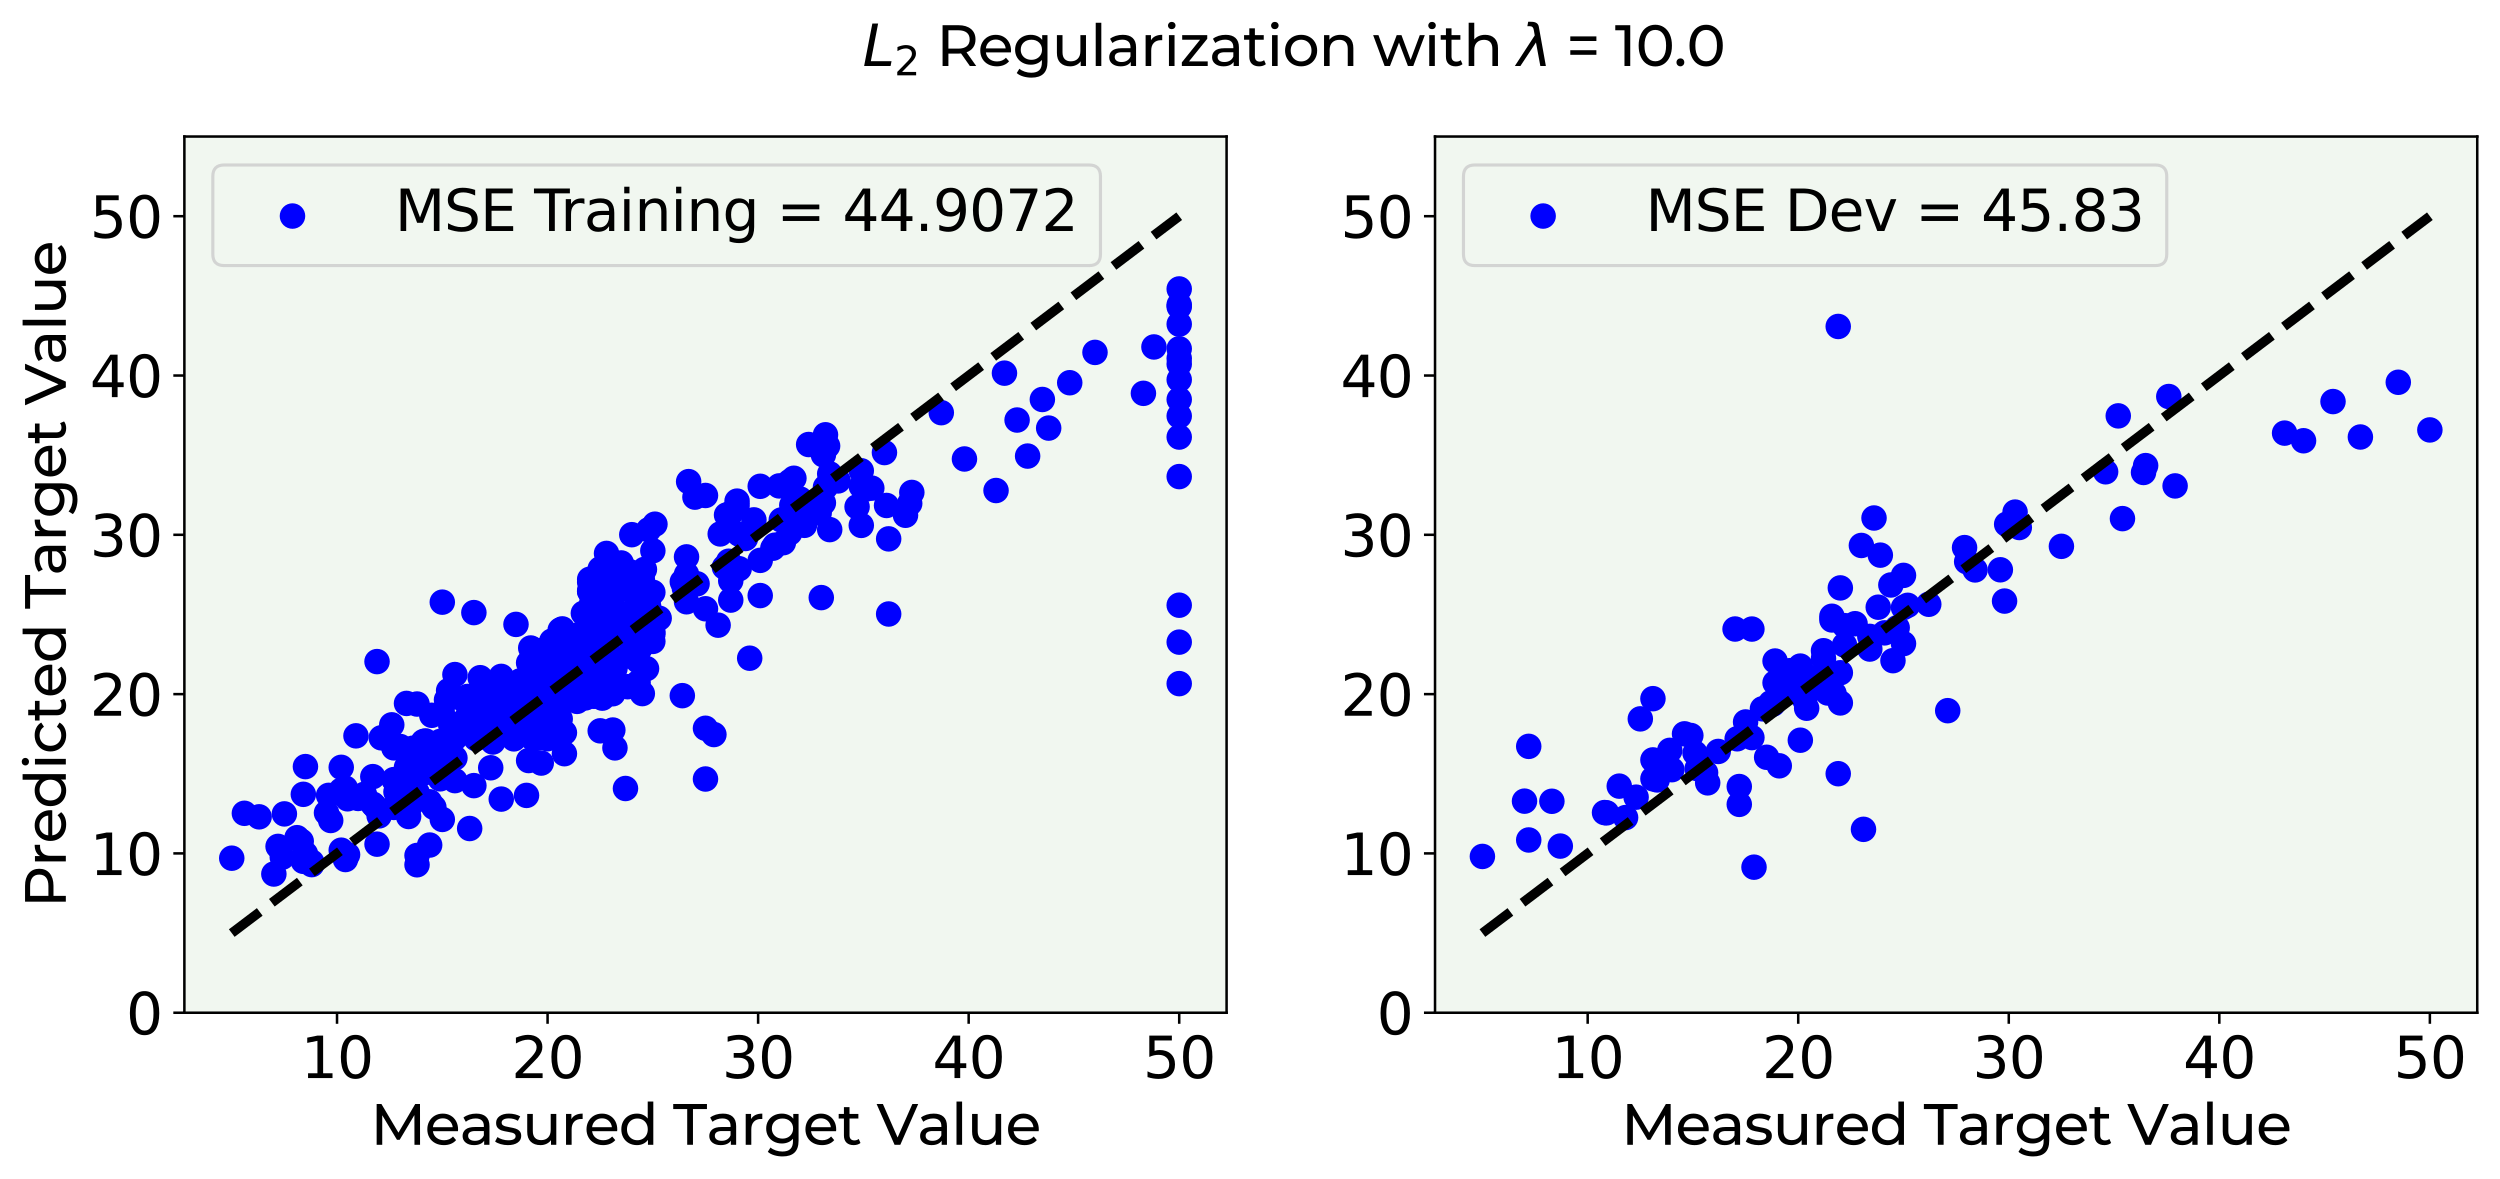 <?xml version="1.0" encoding="utf-8" standalone="no"?>
<!DOCTYPE svg PUBLIC "-//W3C//DTD SVG 1.1//EN"
  "http://www.w3.org/Graphics/SVG/1.1/DTD/svg11.dtd">
<svg xmlns:xlink="http://www.w3.org/1999/xlink" width="790.932pt" height="372.977pt" viewBox="0 0 790.932 372.977" xmlns="http://www.w3.org/2000/svg" version="1.1">
 <defs>
  <style type="text/css">*{stroke-linejoin: round; stroke-linecap: butt}</style>
 </defs>
 <g id="figure_1">
  <g id="patch_1">
   <path d="M 0 372.977 
L 790.932 372.977 
L 790.932 0 
L 0 0 
z
" style="fill: #ffffff"/>
  </g>
  <g id="axes_1">
   <g id="patch_2">
    <path d="M 58.332 320.4 
L 388.059 320.4 
L 388.059 43.2 
L 58.332 43.2 
z
" style="fill: #f1f7f0"/>
   </g>
   <g id="PathCollection_1">
    <defs>
     <path id="m9447562fe0" d="M 0 3.536 
C 0.938 3.536 1.837 3.163 2.5 2.5 
C 3.163 1.837 3.536 0.938 3.536 0 
C 3.536 -0.938 3.163 -1.837 2.5 -2.5 
C 1.837 -3.163 0.938 -3.536 0 -3.536 
C -0.938 -3.536 -1.837 -3.163 -2.5 -2.5 
C -3.163 -1.837 -3.536 -0.938 -3.536 0 
C -3.536 0.938 -3.163 1.837 -2.5 2.5 
C -1.837 3.163 -0.938 3.536 0 3.536 
z
" style="stroke: #0000ff"/>
    </defs>
    <g clip-path="url(#p2e31713fe9)">
     <use xlink:href="#m9447562fe0" x="199.881" y="169.16" style="fill: #0000ff; stroke: #0000ff"/>
     <use xlink:href="#m9447562fe0" x="271.156" y="160.341" style="fill: #0000ff; stroke: #0000ff"/>
     <use xlink:href="#m9447562fe0" x="262.496" y="167.554" style="fill: #0000ff; stroke: #0000ff"/>
     <use xlink:href="#m9447562fe0" x="281.147" y="170.485" style="fill: #0000ff; stroke: #0000ff"/>
     <use xlink:href="#m9447562fe0" x="231.189" y="189.854" style="fill: #0000ff; stroke: #0000ff"/>
     <use xlink:href="#m9447562fe0" x="192.554" y="210.831" style="fill: #0000ff; stroke: #0000ff"/>
     <use xlink:href="#m9447562fe0" x="149.922" y="248.55" style="fill: #0000ff; stroke: #0000ff"/>
     <use xlink:href="#m9447562fe0" x="165.909" y="225.062" style="fill: #0000ff; stroke: #0000ff"/>
     <use xlink:href="#m9447562fe0" x="139.931" y="225.476" style="fill: #0000ff; stroke: #0000ff"/>
     <use xlink:href="#m9447562fe0" x="175.901" y="217.77" style="fill: #0000ff; stroke: #0000ff"/>
     <use xlink:href="#m9447562fe0" x="161.246" y="220.478" style="fill: #0000ff; stroke: #0000ff"/>
     <use xlink:href="#m9447562fe0" x="172.57" y="219.129" style="fill: #0000ff; stroke: #0000ff"/>
     <use xlink:href="#m9447562fe0" x="193.886" y="213.815" style="fill: #0000ff; stroke: #0000ff"/>
     <use xlink:href="#m9447562fe0" x="156.584" y="229.204" style="fill: #0000ff; stroke: #0000ff"/>
     <use xlink:href="#m9447562fe0" x="174.569" y="233.128" style="fill: #0000ff; stroke: #0000ff"/>
     <use xlink:href="#m9447562fe0" x="161.246" y="224.879" style="fill: #0000ff; stroke: #0000ff"/>
     <use xlink:href="#m9447562fe0" x="130.605" y="244.657" style="fill: #0000ff; stroke: #0000ff"/>
     <use xlink:href="#m9447562fe0" x="170.572" y="227.466" style="fill: #0000ff; stroke: #0000ff"/>
     <use xlink:href="#m9447562fe0" x="141.263" y="233.936" style="fill: #0000ff; stroke: #0000ff"/>
     <use xlink:href="#m9447562fe0" x="136.6" y="240.767" style="fill: #0000ff; stroke: #0000ff"/>
     <use xlink:href="#m9447562fe0" x="143.927" y="233.54" style="fill: #0000ff; stroke: #0000ff"/>
     <use xlink:href="#m9447562fe0" x="132.603" y="241.546" style="fill: #0000ff; stroke: #0000ff"/>
     <use xlink:href="#m9447562fe0" x="150.589" y="233.689" style="fill: #0000ff; stroke: #0000ff"/>
     <use xlink:href="#m9447562fe0" x="138.599" y="237.88" style="fill: #0000ff; stroke: #0000ff"/>
     <use xlink:href="#m9447562fe0" x="162.579" y="216.889" style="fill: #0000ff; stroke: #0000ff"/>
     <use xlink:href="#m9447562fe0" x="179.898" y="209.301" style="fill: #0000ff; stroke: #0000ff"/>
     <use xlink:href="#m9447562fe0" x="124.61" y="246.641" style="fill: #0000ff; stroke: #0000ff"/>
     <use xlink:href="#m9447562fe0" x="136.6" y="226.302" style="fill: #0000ff; stroke: #0000ff"/>
     <use xlink:href="#m9447562fe0" x="127.941" y="255.418" style="fill: #0000ff; stroke: #0000ff"/>
     <use xlink:href="#m9447562fe0" x="173.237" y="216.873" style="fill: #0000ff; stroke: #0000ff"/>
     <use xlink:href="#m9447562fe0" x="179.898" y="210.814" style="fill: #0000ff; stroke: #0000ff"/>
     <use xlink:href="#m9447562fe0" x="204.544" y="211.538" style="fill: #0000ff; stroke: #0000ff"/>
     <use xlink:href="#m9447562fe0" x="245.177" y="172.477" style="fill: #0000ff; stroke: #0000ff"/>
     <use xlink:href="#m9447562fe0" x="272.488" y="153.83" style="fill: #0000ff; stroke: #0000ff"/>
     <use xlink:href="#m9447562fe0" x="217.2" y="176.183" style="fill: #0000ff; stroke: #0000ff"/>
     <use xlink:href="#m9447562fe0" x="208.541" y="195.593" style="fill: #0000ff; stroke: #0000ff"/>
     <use xlink:href="#m9447562fe0" x="181.23" y="209.177" style="fill: #0000ff; stroke: #0000ff"/>
     <use xlink:href="#m9447562fe0" x="168.574" y="214.872" style="fill: #0000ff; stroke: #0000ff"/>
     <use xlink:href="#m9447562fe0" x="173.237" y="220.636" style="fill: #0000ff; stroke: #0000ff"/>
     <use xlink:href="#m9447562fe0" x="150.589" y="229.341" style="fill: #0000ff; stroke: #0000ff"/>
     <use xlink:href="#m9447562fe0" x="135.934" y="253.663" style="fill: #0000ff; stroke: #0000ff"/>
     <use xlink:href="#m9447562fe0" x="169.24" y="230.403" style="fill: #0000ff; stroke: #0000ff"/>
     <use xlink:href="#m9447562fe0" x="176.567" y="205.502" style="fill: #0000ff; stroke: #0000ff"/>
     <use xlink:href="#m9447562fe0" x="165.909" y="231.729" style="fill: #0000ff; stroke: #0000ff"/>
     <use xlink:href="#m9447562fe0" x="204.544" y="193.476" style="fill: #0000ff; stroke: #0000ff"/>
     <use xlink:href="#m9447562fe0" x="250.506" y="162.609" style="fill: #0000ff; stroke: #0000ff"/>
     <use xlink:href="#m9447562fe0" x="195.218" y="209.302" style="fill: #0000ff; stroke: #0000ff"/>
     <use xlink:href="#m9447562fe0" x="170.572" y="216.851" style="fill: #0000ff; stroke: #0000ff"/>
     <use xlink:href="#m9447562fe0" x="164.577" y="228.18" style="fill: #0000ff; stroke: #0000ff"/>
     <use xlink:href="#m9447562fe0" x="146.592" y="228.297" style="fill: #0000ff; stroke: #0000ff"/>
     <use xlink:href="#m9447562fe0" x="206.542" y="200.692" style="fill: #0000ff; stroke: #0000ff"/>
     <use xlink:href="#m9447562fe0" x="259.832" y="189.062" style="fill: #0000ff; stroke: #0000ff"/>
     <use xlink:href="#m9447562fe0" x="196.551" y="178.103" style="fill: #0000ff; stroke: #0000ff"/>
     <use xlink:href="#m9447562fe0" x="169.24" y="208.366" style="fill: #0000ff; stroke: #0000ff"/>
     <use xlink:href="#m9447562fe0" x="155.918" y="226.553" style="fill: #0000ff; stroke: #0000ff"/>
     <use xlink:href="#m9447562fe0" x="201.213" y="193.763" style="fill: #0000ff; stroke: #0000ff"/>
     <use xlink:href="#m9447562fe0" x="184.56" y="214.175" style="fill: #0000ff; stroke: #0000ff"/>
     <use xlink:href="#m9447562fe0" x="191.888" y="199.382" style="fill: #0000ff; stroke: #0000ff"/>
     <use xlink:href="#m9447562fe0" x="200.547" y="193.003" style="fill: #0000ff; stroke: #0000ff"/>
     <use xlink:href="#m9447562fe0" x="182.562" y="200.945" style="fill: #0000ff; stroke: #0000ff"/>
     <use xlink:href="#m9447562fe0" x="173.237" y="209.084" style="fill: #0000ff; stroke: #0000ff"/>
     <use xlink:href="#m9447562fe0" x="178.565" y="207.024" style="fill: #0000ff; stroke: #0000ff"/>
     <use xlink:href="#m9447562fe0" x="181.23" y="214.299" style="fill: #0000ff; stroke: #0000ff"/>
     <use xlink:href="#m9447562fe0" x="175.235" y="211.818" style="fill: #0000ff; stroke: #0000ff"/>
     <use xlink:href="#m9447562fe0" x="199.215" y="186.633" style="fill: #0000ff; stroke: #0000ff"/>
     <use xlink:href="#m9447562fe0" x="205.21" y="193.516" style="fill: #0000ff; stroke: #0000ff"/>
     <use xlink:href="#m9447562fe0" x="192.554" y="199.992" style="fill: #0000ff; stroke: #0000ff"/>
     <use xlink:href="#m9447562fe0" x="199.215" y="198.401" style="fill: #0000ff; stroke: #0000ff"/>
     <use xlink:href="#m9447562fe0" x="217.2" y="181.686" style="fill: #0000ff; stroke: #0000ff"/>
     <use xlink:href="#m9447562fe0" x="189.889" y="215.171" style="fill: #0000ff; stroke: #0000ff"/>
     <use xlink:href="#m9447562fe0" x="187.891" y="198.359" style="fill: #0000ff; stroke: #0000ff"/>
     <use xlink:href="#m9447562fe0" x="231.189" y="162.41" style="fill: #0000ff; stroke: #0000ff"/>
     <use xlink:href="#m9447562fe0" x="190.556" y="188.652" style="fill: #0000ff; stroke: #0000ff"/>
     <use xlink:href="#m9447562fe0" x="186.559" y="187.128" style="fill: #0000ff; stroke: #0000ff"/>
     <use xlink:href="#m9447562fe0" x="192.554" y="187.07" style="fill: #0000ff; stroke: #0000ff"/>
     <use xlink:href="#m9447562fe0" x="206.542" y="187.385" style="fill: #0000ff; stroke: #0000ff"/>
     <use xlink:href="#m9447562fe0" x="177.233" y="199.33" style="fill: #0000ff; stroke: #0000ff"/>
     <use xlink:href="#m9447562fe0" x="229.19" y="179.436" style="fill: #0000ff; stroke: #0000ff"/>
     <use xlink:href="#m9447562fe0" x="182.562" y="203.892" style="fill: #0000ff; stroke: #0000ff"/>
     <use xlink:href="#m9447562fe0" x="297.8" y="130.557" style="fill: #0000ff; stroke: #0000ff"/>
     <use xlink:href="#m9447562fe0" x="331.772" y="135.434" style="fill: #0000ff; stroke: #0000ff"/>
     <use xlink:href="#m9447562fe0" x="261.164" y="154.12" style="fill: #0000ff; stroke: #0000ff"/>
     <use xlink:href="#m9447562fe0" x="223.195" y="192.6" style="fill: #0000ff; stroke: #0000ff"/>
     <use xlink:href="#m9447562fe0" x="216.534" y="186.144" style="fill: #0000ff; stroke: #0000ff"/>
     <use xlink:href="#m9447562fe0" x="163.911" y="224.606" style="fill: #0000ff; stroke: #0000ff"/>
     <use xlink:href="#m9447562fe0" x="168.574" y="220.423" style="fill: #0000ff; stroke: #0000ff"/>
     <use xlink:href="#m9447562fe0" x="169.906" y="229.358" style="fill: #0000ff; stroke: #0000ff"/>
     <use xlink:href="#m9447562fe0" x="169.906" y="233.59" style="fill: #0000ff; stroke: #0000ff"/>
     <use xlink:href="#m9447562fe0" x="175.901" y="220.667" style="fill: #0000ff; stroke: #0000ff"/>
     <use xlink:href="#m9447562fe0" x="171.904" y="206.632" style="fill: #0000ff; stroke: #0000ff"/>
     <use xlink:href="#m9447562fe0" x="169.24" y="223.411" style="fill: #0000ff; stroke: #0000ff"/>
     <use xlink:href="#m9447562fe0" x="184.56" y="217.617" style="fill: #0000ff; stroke: #0000ff"/>
     <use xlink:href="#m9447562fe0" x="191.888" y="185.3" style="fill: #0000ff; stroke: #0000ff"/>
     <use xlink:href="#m9447562fe0" x="163.245" y="197.542" style="fill: #0000ff; stroke: #0000ff"/>
     <use xlink:href="#m9447562fe0" x="167.908" y="205.011" style="fill: #0000ff; stroke: #0000ff"/>
     <use xlink:href="#m9447562fe0" x="168.574" y="220.635" style="fill: #0000ff; stroke: #0000ff"/>
     <use xlink:href="#m9447562fe0" x="176.567" y="228.662" style="fill: #0000ff; stroke: #0000ff"/>
     <use xlink:href="#m9447562fe0" x="155.251" y="242.903" style="fill: #0000ff; stroke: #0000ff"/>
     <use xlink:href="#m9447562fe0" x="165.243" y="229.025" style="fill: #0000ff; stroke: #0000ff"/>
     <use xlink:href="#m9447562fe0" x="182.562" y="221.896" style="fill: #0000ff; stroke: #0000ff"/>
     <use xlink:href="#m9447562fe0" x="159.914" y="222.074" style="fill: #0000ff; stroke: #0000ff"/>
     <use xlink:href="#m9447562fe0" x="135.268" y="241.085" style="fill: #0000ff; stroke: #0000ff"/>
     <use xlink:href="#m9447562fe0" x="167.908" y="214.403" style="fill: #0000ff; stroke: #0000ff"/>
     <use xlink:href="#m9447562fe0" x="170.572" y="217.938" style="fill: #0000ff; stroke: #0000ff"/>
     <use xlink:href="#m9447562fe0" x="193.22" y="213.885" style="fill: #0000ff; stroke: #0000ff"/>
     <use xlink:href="#m9447562fe0" x="162.579" y="233.759" style="fill: #0000ff; stroke: #0000ff"/>
     <use xlink:href="#m9447562fe0" x="160.58" y="229.2" style="fill: #0000ff; stroke: #0000ff"/>
     <use xlink:href="#m9447562fe0" x="155.918" y="234.751" style="fill: #0000ff; stroke: #0000ff"/>
     <use xlink:href="#m9447562fe0" x="153.919" y="219.412" style="fill: #0000ff; stroke: #0000ff"/>
     <use xlink:href="#m9447562fe0" x="128.607" y="242.742" style="fill: #0000ff; stroke: #0000ff"/>
     <use xlink:href="#m9447562fe0" x="135.934" y="267.351" style="fill: #0000ff; stroke: #0000ff"/>
     <use xlink:href="#m9447562fe0" x="129.273" y="238.21" style="fill: #0000ff; stroke: #0000ff"/>
     <use xlink:href="#m9447562fe0" x="143.927" y="246.972" style="fill: #0000ff; stroke: #0000ff"/>
     <use xlink:href="#m9447562fe0" x="118.615" y="255.136" style="fill: #0000ff; stroke: #0000ff"/>
     <use xlink:href="#m9447562fe0" x="131.937" y="250.717" style="fill: #0000ff; stroke: #0000ff"/>
     <use xlink:href="#m9447562fe0" x="143.927" y="239.799" style="fill: #0000ff; stroke: #0000ff"/>
     <use xlink:href="#m9447562fe0" x="137.266" y="255.406" style="fill: #0000ff; stroke: #0000ff"/>
     <use xlink:href="#m9447562fe0" x="158.582" y="252.811" style="fill: #0000ff; stroke: #0000ff"/>
     <use xlink:href="#m9447562fe0" x="142.595" y="240.327" style="fill: #0000ff; stroke: #0000ff"/>
     <use xlink:href="#m9447562fe0" x="170.572" y="228.318" style="fill: #0000ff; stroke: #0000ff"/>
     <use xlink:href="#m9447562fe0" x="141.929" y="218.49" style="fill: #0000ff; stroke: #0000ff"/>
     <use xlink:href="#m9447562fe0" x="169.24" y="232.813" style="fill: #0000ff; stroke: #0000ff"/>
     <use xlink:href="#m9447562fe0" x="143.927" y="213.413" style="fill: #0000ff; stroke: #0000ff"/>
     <use xlink:href="#m9447562fe0" x="127.275" y="246.131" style="fill: #0000ff; stroke: #0000ff"/>
     <use xlink:href="#m9447562fe0" x="315.119" y="155.187" style="fill: #0000ff; stroke: #0000ff"/>
     <use xlink:href="#m9447562fe0" x="201.879" y="184.739" style="fill: #0000ff; stroke: #0000ff"/>
     <use xlink:href="#m9447562fe0" x="195.218" y="183.888" style="fill: #0000ff; stroke: #0000ff"/>
     <use xlink:href="#m9447562fe0" x="219.865" y="157.281" style="fill: #0000ff; stroke: #0000ff"/>
     <use xlink:href="#m9447562fe0" x="373.071" y="131.629" style="fill: #0000ff; stroke: #0000ff"/>
     <use xlink:href="#m9447562fe0" x="373.071" y="102.551" style="fill: #0000ff; stroke: #0000ff"/>
     <use xlink:href="#m9447562fe0" x="373.071" y="91.416" style="fill: #0000ff; stroke: #0000ff"/>
     <use xlink:href="#m9447562fe0" x="191.222" y="206.448" style="fill: #0000ff; stroke: #0000ff"/>
     <use xlink:href="#m9447562fe0" x="373.071" y="126.39" style="fill: #0000ff; stroke: #0000ff"/>
     <use xlink:href="#m9447562fe0" x="198.549" y="217.254" style="fill: #0000ff; stroke: #0000ff"/>
     <use xlink:href="#m9447562fe0" x="198.549" y="196.966" style="fill: #0000ff; stroke: #0000ff"/>
     <use xlink:href="#m9447562fe0" x="188.557" y="194.048" style="fill: #0000ff; stroke: #0000ff"/>
     <use xlink:href="#m9447562fe0" x="155.918" y="219.881" style="fill: #0000ff; stroke: #0000ff"/>
     <use xlink:href="#m9447562fe0" x="167.241" y="209.705" style="fill: #0000ff; stroke: #0000ff"/>
     <use xlink:href="#m9447562fe0" x="193.886" y="219.477" style="fill: #0000ff; stroke: #0000ff"/>
     <use xlink:href="#m9447562fe0" x="197.217" y="182.99" style="fill: #0000ff; stroke: #0000ff"/>
     <use xlink:href="#m9447562fe0" x="190.556" y="200.224" style="fill: #0000ff; stroke: #0000ff"/>
     <use xlink:href="#m9447562fe0" x="235.851" y="170.365" style="fill: #0000ff; stroke: #0000ff"/>
     <use xlink:href="#m9447562fe0" x="194.552" y="200.431" style="fill: #0000ff; stroke: #0000ff"/>
     <use xlink:href="#m9447562fe0" x="203.878" y="180.147" style="fill: #0000ff; stroke: #0000ff"/>
     <use xlink:href="#m9447562fe0" x="287.808" y="159.289" style="fill: #0000ff; stroke: #0000ff"/>
     <use xlink:href="#m9447562fe0" x="305.127" y="145.209" style="fill: #0000ff; stroke: #0000ff"/>
     <use xlink:href="#m9447562fe0" x="281.147" y="194.252" style="fill: #0000ff; stroke: #0000ff"/>
     <use xlink:href="#m9447562fe0" x="215.868" y="220.088" style="fill: #0000ff; stroke: #0000ff"/>
     <use xlink:href="#m9447562fe0" x="237.184" y="208.238" style="fill: #0000ff; stroke: #0000ff"/>
     <use xlink:href="#m9447562fe0" x="253.17" y="160.906" style="fill: #0000ff; stroke: #0000ff"/>
     <use xlink:href="#m9447562fe0" x="238.516" y="164.472" style="fill: #0000ff; stroke: #0000ff"/>
     <use xlink:href="#m9447562fe0" x="272.488" y="148.943" style="fill: #0000ff; stroke: #0000ff"/>
     <use xlink:href="#m9447562fe0" x="286.476" y="163.019" style="fill: #0000ff; stroke: #0000ff"/>
     <use xlink:href="#m9447562fe0" x="247.175" y="164.509" style="fill: #0000ff; stroke: #0000ff"/>
     <use xlink:href="#m9447562fe0" x="233.853" y="168.994" style="fill: #0000ff; stroke: #0000ff"/>
     <use xlink:href="#m9447562fe0" x="373.071" y="120.122" style="fill: #0000ff; stroke: #0000ff"/>
     <use xlink:href="#m9447562fe0" x="261.83" y="141.086" style="fill: #0000ff; stroke: #0000ff"/>
     <use xlink:href="#m9447562fe0" x="272.488" y="166.219" style="fill: #0000ff; stroke: #0000ff"/>
     <use xlink:href="#m9447562fe0" x="259.165" y="162.287" style="fill: #0000ff; stroke: #0000ff"/>
     <use xlink:href="#m9447562fe0" x="200.547" y="185.374" style="fill: #0000ff; stroke: #0000ff"/>
     <use xlink:href="#m9447562fe0" x="321.78" y="132.888" style="fill: #0000ff; stroke: #0000ff"/>
     <use xlink:href="#m9447562fe0" x="373.071" y="113.377" style="fill: #0000ff; stroke: #0000ff"/>
     <use xlink:href="#m9447562fe0" x="190.556" y="213.23" style="fill: #0000ff; stroke: #0000ff"/>
     <use xlink:href="#m9447562fe0" x="202.546" y="205.024" style="fill: #0000ff; stroke: #0000ff"/>
     <use xlink:href="#m9447562fe0" x="189.889" y="231.216" style="fill: #0000ff; stroke: #0000ff"/>
     <use xlink:href="#m9447562fe0" x="202.546" y="202.754" style="fill: #0000ff; stroke: #0000ff"/>
     <use xlink:href="#m9447562fe0" x="173.237" y="233.715" style="fill: #0000ff; stroke: #0000ff"/>
     <use xlink:href="#m9447562fe0" x="184.56" y="211.36" style="fill: #0000ff; stroke: #0000ff"/>
     <use xlink:href="#m9447562fe0" x="168.574" y="233.635" style="fill: #0000ff; stroke: #0000ff"/>
     <use xlink:href="#m9447562fe0" x="189.223" y="210.953" style="fill: #0000ff; stroke: #0000ff"/>
     <use xlink:href="#m9447562fe0" x="227.192" y="197.788" style="fill: #0000ff; stroke: #0000ff"/>
     <use xlink:href="#m9447562fe0" x="197.883" y="249.459" style="fill: #0000ff; stroke: #0000ff"/>
     <use xlink:href="#m9447562fe0" x="206.542" y="202.923" style="fill: #0000ff; stroke: #0000ff"/>
     <use xlink:href="#m9447562fe0" x="195.218" y="193.545" style="fill: #0000ff; stroke: #0000ff"/>
     <use xlink:href="#m9447562fe0" x="231.189" y="183.748" style="fill: #0000ff; stroke: #0000ff"/>
     <use xlink:href="#m9447562fe0" x="183.228" y="203.983" style="fill: #0000ff; stroke: #0000ff"/>
     <use xlink:href="#m9447562fe0" x="217.866" y="152.371" style="fill: #0000ff; stroke: #0000ff"/>
     <use xlink:href="#m9447562fe0" x="184.56" y="209.134" style="fill: #0000ff; stroke: #0000ff"/>
     <use xlink:href="#m9447562fe0" x="223.195" y="156.755" style="fill: #0000ff; stroke: #0000ff"/>
     <use xlink:href="#m9447562fe0" x="240.514" y="177.284" style="fill: #0000ff; stroke: #0000ff"/>
     <use xlink:href="#m9447562fe0" x="338.433" y="121.085" style="fill: #0000ff; stroke: #0000ff"/>
     <use xlink:href="#m9447562fe0" x="373.071" y="110.344" style="fill: #0000ff; stroke: #0000ff"/>
     <use xlink:href="#m9447562fe0" x="250.506" y="159.837" style="fill: #0000ff; stroke: #0000ff"/>
     <use xlink:href="#m9447562fe0" x="249.84" y="168.635" style="fill: #0000ff; stroke: #0000ff"/>
     <use xlink:href="#m9447562fe0" x="201.879" y="209.115" style="fill: #0000ff; stroke: #0000ff"/>
     <use xlink:href="#m9447562fe0" x="251.172" y="151.306" style="fill: #0000ff; stroke: #0000ff"/>
     <use xlink:href="#m9447562fe0" x="317.784" y="118.057" style="fill: #0000ff; stroke: #0000ff"/>
     <use xlink:href="#m9447562fe0" x="361.747" y="124.438" style="fill: #0000ff; stroke: #0000ff"/>
     <use xlink:href="#m9447562fe0" x="233.187" y="158.541" style="fill: #0000ff; stroke: #0000ff"/>
     <use xlink:href="#m9447562fe0" x="199.881" y="203.949" style="fill: #0000ff; stroke: #0000ff"/>
     <use xlink:href="#m9447562fe0" x="207.208" y="165.838" style="fill: #0000ff; stroke: #0000ff"/>
     <use xlink:href="#m9447562fe0" x="249.84" y="152.347" style="fill: #0000ff; stroke: #0000ff"/>
     <use xlink:href="#m9447562fe0" x="197.883" y="182.446" style="fill: #0000ff; stroke: #0000ff"/>
     <use xlink:href="#m9447562fe0" x="195.218" y="181.887" style="fill: #0000ff; stroke: #0000ff"/>
     <use xlink:href="#m9447562fe0" x="197.883" y="184.94" style="fill: #0000ff; stroke: #0000ff"/>
     <use xlink:href="#m9447562fe0" x="157.25" y="231.385" style="fill: #0000ff; stroke: #0000ff"/>
     <use xlink:href="#m9447562fe0" x="201.879" y="215.935" style="fill: #0000ff; stroke: #0000ff"/>
     <use xlink:href="#m9447562fe0" x="202.546" y="193.638" style="fill: #0000ff; stroke: #0000ff"/>
     <use xlink:href="#m9447562fe0" x="205.21" y="189.337" style="fill: #0000ff; stroke: #0000ff"/>
     <use xlink:href="#m9447562fe0" x="325.111" y="144.291" style="fill: #0000ff; stroke: #0000ff"/>
     <use xlink:href="#m9447562fe0" x="185.893" y="201.375" style="fill: #0000ff; stroke: #0000ff"/>
     <use xlink:href="#m9447562fe0" x="179.232" y="212.784" style="fill: #0000ff; stroke: #0000ff"/>
     <use xlink:href="#m9447562fe0" x="373.071" y="97.037" style="fill: #0000ff; stroke: #0000ff"/>
     <use xlink:href="#m9447562fe0" x="279.815" y="143.175" style="fill: #0000ff; stroke: #0000ff"/>
     <use xlink:href="#m9447562fe0" x="240.514" y="153.852" style="fill: #0000ff; stroke: #0000ff"/>
     <use xlink:href="#m9447562fe0" x="265.16" y="152.147" style="fill: #0000ff; stroke: #0000ff"/>
     <use xlink:href="#m9447562fe0" x="365.078" y="109.768" style="fill: #0000ff; stroke: #0000ff"/>
     <use xlink:href="#m9447562fe0" x="246.509" y="153.729" style="fill: #0000ff; stroke: #0000ff"/>
     <use xlink:href="#m9447562fe0" x="191.888" y="199.049" style="fill: #0000ff; stroke: #0000ff"/>
     <use xlink:href="#m9447562fe0" x="244.511" y="173.443" style="fill: #0000ff; stroke: #0000ff"/>
     <use xlink:href="#m9447562fe0" x="373.071" y="115.182" style="fill: #0000ff; stroke: #0000ff"/>
     <use xlink:href="#m9447562fe0" x="329.774" y="126.384" style="fill: #0000ff; stroke: #0000ff"/>
     <use xlink:href="#m9447562fe0" x="177.899" y="198.966" style="fill: #0000ff; stroke: #0000ff"/>
     <use xlink:href="#m9447562fe0" x="255.835" y="140.633" style="fill: #0000ff; stroke: #0000ff"/>
     <use xlink:href="#m9447562fe0" x="253.17" y="157.892" style="fill: #0000ff; stroke: #0000ff"/>
     <use xlink:href="#m9447562fe0" x="261.164" y="137.553" style="fill: #0000ff; stroke: #0000ff"/>
     <use xlink:href="#m9447562fe0" x="260.498" y="143.892" style="fill: #0000ff; stroke: #0000ff"/>
     <use xlink:href="#m9447562fe0" x="233.853" y="179.926" style="fill: #0000ff; stroke: #0000ff"/>
     <use xlink:href="#m9447562fe0" x="273.82" y="154.777" style="fill: #0000ff; stroke: #0000ff"/>
     <use xlink:href="#m9447562fe0" x="275.818" y="154.435" style="fill: #0000ff; stroke: #0000ff"/>
     <use xlink:href="#m9447562fe0" x="346.427" y="111.49" style="fill: #0000ff; stroke: #0000ff"/>
     <use xlink:href="#m9447562fe0" x="373.071" y="96.428" style="fill: #0000ff; stroke: #0000ff"/>
     <use xlink:href="#m9447562fe0" x="254.503" y="166.202" style="fill: #0000ff; stroke: #0000ff"/>
     <use xlink:href="#m9447562fe0" x="186.559" y="186.932" style="fill: #0000ff; stroke: #0000ff"/>
     <use xlink:href="#m9447562fe0" x="173.903" y="220.024" style="fill: #0000ff; stroke: #0000ff"/>
     <use xlink:href="#m9447562fe0" x="194.552" y="193.111" style="fill: #0000ff; stroke: #0000ff"/>
     <use xlink:href="#m9447562fe0" x="188.557" y="191.66" style="fill: #0000ff; stroke: #0000ff"/>
     <use xlink:href="#m9447562fe0" x="205.21" y="191.91" style="fill: #0000ff; stroke: #0000ff"/>
     <use xlink:href="#m9447562fe0" x="229.856" y="162.919" style="fill: #0000ff; stroke: #0000ff"/>
     <use xlink:href="#m9447562fe0" x="288.475" y="155.796" style="fill: #0000ff; stroke: #0000ff"/>
     <use xlink:href="#m9447562fe0" x="199.215" y="197.54" style="fill: #0000ff; stroke: #0000ff"/>
     <use xlink:href="#m9447562fe0" x="184.56" y="206.266" style="fill: #0000ff; stroke: #0000ff"/>
     <use xlink:href="#m9447562fe0" x="230.522" y="177.561" style="fill: #0000ff; stroke: #0000ff"/>
     <use xlink:href="#m9447562fe0" x="220.531" y="184.702" style="fill: #0000ff; stroke: #0000ff"/>
     <use xlink:href="#m9447562fe0" x="175.235" y="224.188" style="fill: #0000ff; stroke: #0000ff"/>
     <use xlink:href="#m9447562fe0" x="189.889" y="179.97" style="fill: #0000ff; stroke: #0000ff"/>
     <use xlink:href="#m9447562fe0" x="233.187" y="160.048" style="fill: #0000ff; stroke: #0000ff"/>
     <use xlink:href="#m9447562fe0" x="205.21" y="167.627" style="fill: #0000ff; stroke: #0000ff"/>
     <use xlink:href="#m9447562fe0" x="186.559" y="183.262" style="fill: #0000ff; stroke: #0000ff"/>
     <use xlink:href="#m9447562fe0" x="215.868" y="184.056" style="fill: #0000ff; stroke: #0000ff"/>
     <use xlink:href="#m9447562fe0" x="260.498" y="159.092" style="fill: #0000ff; stroke: #0000ff"/>
     <use xlink:href="#m9447562fe0" x="280.481" y="159.918" style="fill: #0000ff; stroke: #0000ff"/>
     <use xlink:href="#m9447562fe0" x="262.496" y="149.915" style="fill: #0000ff; stroke: #0000ff"/>
     <use xlink:href="#m9447562fe0" x="227.858" y="168.924" style="fill: #0000ff; stroke: #0000ff"/>
     <use xlink:href="#m9447562fe0" x="191.888" y="175.087" style="fill: #0000ff; stroke: #0000ff"/>
     <use xlink:href="#m9447562fe0" x="175.235" y="208.318" style="fill: #0000ff; stroke: #0000ff"/>
     <use xlink:href="#m9447562fe0" x="147.258" y="231.081" style="fill: #0000ff; stroke: #0000ff"/>
     <use xlink:href="#m9447562fe0" x="187.225" y="190.699" style="fill: #0000ff; stroke: #0000ff"/>
     <use xlink:href="#m9447562fe0" x="169.24" y="211.075" style="fill: #0000ff; stroke: #0000ff"/>
     <use xlink:href="#m9447562fe0" x="147.924" y="220.348" style="fill: #0000ff; stroke: #0000ff"/>
     <use xlink:href="#m9447562fe0" x="158.582" y="230.598" style="fill: #0000ff; stroke: #0000ff"/>
     <use xlink:href="#m9447562fe0" x="171.904" y="227.37" style="fill: #0000ff; stroke: #0000ff"/>
     <use xlink:href="#m9447562fe0" x="193.886" y="200.01" style="fill: #0000ff; stroke: #0000ff"/>
     <use xlink:href="#m9447562fe0" x="179.898" y="216.12" style="fill: #0000ff; stroke: #0000ff"/>
     <use xlink:href="#m9447562fe0" x="198.549" y="194.361" style="fill: #0000ff; stroke: #0000ff"/>
     <use xlink:href="#m9447562fe0" x="193.886" y="194.766" style="fill: #0000ff; stroke: #0000ff"/>
     <use xlink:href="#m9447562fe0" x="175.901" y="207.131" style="fill: #0000ff; stroke: #0000ff"/>
     <use xlink:href="#m9447562fe0" x="163.245" y="223.402" style="fill: #0000ff; stroke: #0000ff"/>
     <use xlink:href="#m9447562fe0" x="203.878" y="191.383" style="fill: #0000ff; stroke: #0000ff"/>
     <use xlink:href="#m9447562fe0" x="193.22" y="197.731" style="fill: #0000ff; stroke: #0000ff"/>
     <use xlink:href="#m9447562fe0" x="187.891" y="220.28" style="fill: #0000ff; stroke: #0000ff"/>
     <use xlink:href="#m9447562fe0" x="168.574" y="212.334" style="fill: #0000ff; stroke: #0000ff"/>
     <use xlink:href="#m9447562fe0" x="190.556" y="192.29" style="fill: #0000ff; stroke: #0000ff"/>
     <use xlink:href="#m9447562fe0" x="171.904" y="205.663" style="fill: #0000ff; stroke: #0000ff"/>
     <use xlink:href="#m9447562fe0" x="153.919" y="219.482" style="fill: #0000ff; stroke: #0000ff"/>
     <use xlink:href="#m9447562fe0" x="169.24" y="205.676" style="fill: #0000ff; stroke: #0000ff"/>
     <use xlink:href="#m9447562fe0" x="187.891" y="202.441" style="fill: #0000ff; stroke: #0000ff"/>
     <use xlink:href="#m9447562fe0" x="177.899" y="205.783" style="fill: #0000ff; stroke: #0000ff"/>
     <use xlink:href="#m9447562fe0" x="180.564" y="213.953" style="fill: #0000ff; stroke: #0000ff"/>
     <use xlink:href="#m9447562fe0" x="163.245" y="220.784" style="fill: #0000ff; stroke: #0000ff"/>
     <use xlink:href="#m9447562fe0" x="177.233" y="210.989" style="fill: #0000ff; stroke: #0000ff"/>
     <use xlink:href="#m9447562fe0" x="166.575" y="215.496" style="fill: #0000ff; stroke: #0000ff"/>
     <use xlink:href="#m9447562fe0" x="164.577" y="215.405" style="fill: #0000ff; stroke: #0000ff"/>
     <use xlink:href="#m9447562fe0" x="257.833" y="160.024" style="fill: #0000ff; stroke: #0000ff"/>
     <use xlink:href="#m9447562fe0" x="149.922" y="193.809" style="fill: #0000ff; stroke: #0000ff"/>
     <use xlink:href="#m9447562fe0" x="199.215" y="180.881" style="fill: #0000ff; stroke: #0000ff"/>
     <use xlink:href="#m9447562fe0" x="247.841" y="171.688" style="fill: #0000ff; stroke: #0000ff"/>
     <use xlink:href="#m9447562fe0" x="156.584" y="221.756" style="fill: #0000ff; stroke: #0000ff"/>
     <use xlink:href="#m9447562fe0" x="154.585" y="228.475" style="fill: #0000ff; stroke: #0000ff"/>
     <use xlink:href="#m9447562fe0" x="193.886" y="191.77" style="fill: #0000ff; stroke: #0000ff"/>
     <use xlink:href="#m9447562fe0" x="203.212" y="183.262" style="fill: #0000ff; stroke: #0000ff"/>
     <use xlink:href="#m9447562fe0" x="217.2" y="190.387" style="fill: #0000ff; stroke: #0000ff"/>
     <use xlink:href="#m9447562fe0" x="192.554" y="202.536" style="fill: #0000ff; stroke: #0000ff"/>
     <use xlink:href="#m9447562fe0" x="163.911" y="219.413" style="fill: #0000ff; stroke: #0000ff"/>
     <use xlink:href="#m9447562fe0" x="240.514" y="188.422" style="fill: #0000ff; stroke: #0000ff"/>
     <use xlink:href="#m9447562fe0" x="161.246" y="229.736" style="fill: #0000ff; stroke: #0000ff"/>
     <use xlink:href="#m9447562fe0" x="177.233" y="221.634" style="fill: #0000ff; stroke: #0000ff"/>
     <use xlink:href="#m9447562fe0" x="158.582" y="213.989" style="fill: #0000ff; stroke: #0000ff"/>
     <use xlink:href="#m9447562fe0" x="184.56" y="194.014" style="fill: #0000ff; stroke: #0000ff"/>
     <use xlink:href="#m9447562fe0" x="190.556" y="220.872" style="fill: #0000ff; stroke: #0000ff"/>
     <use xlink:href="#m9447562fe0" x="206.542" y="199.855" style="fill: #0000ff; stroke: #0000ff"/>
     <use xlink:href="#m9447562fe0" x="172.57" y="223.016" style="fill: #0000ff; stroke: #0000ff"/>
     <use xlink:href="#m9447562fe0" x="178.565" y="231.797" style="fill: #0000ff; stroke: #0000ff"/>
     <use xlink:href="#m9447562fe0" x="151.921" y="214.403" style="fill: #0000ff; stroke: #0000ff"/>
     <use xlink:href="#m9447562fe0" x="223.195" y="246.458" style="fill: #0000ff; stroke: #0000ff"/>
     <use xlink:href="#m9447562fe0" x="373.071" y="216.281" style="fill: #0000ff; stroke: #0000ff"/>
     <use xlink:href="#m9447562fe0" x="373.071" y="150.78" style="fill: #0000ff; stroke: #0000ff"/>
     <use xlink:href="#m9447562fe0" x="373.071" y="138.276" style="fill: #0000ff; stroke: #0000ff"/>
     <use xlink:href="#m9447562fe0" x="373.071" y="203.152" style="fill: #0000ff; stroke: #0000ff"/>
     <use xlink:href="#m9447562fe0" x="373.071" y="191.469" style="fill: #0000ff; stroke: #0000ff"/>
     <use xlink:href="#m9447562fe0" x="131.937" y="270.647" style="fill: #0000ff; stroke: #0000ff"/>
     <use xlink:href="#m9447562fe0" x="131.937" y="273.591" style="fill: #0000ff; stroke: #0000ff"/>
     <use xlink:href="#m9447562fe0" x="139.931" y="190.506" style="fill: #0000ff; stroke: #0000ff"/>
     <use xlink:href="#m9447562fe0" x="128.607" y="222.543" style="fill: #0000ff; stroke: #0000ff"/>
     <use xlink:href="#m9447562fe0" x="107.957" y="242.763" style="fill: #0000ff; stroke: #0000ff"/>
     <use xlink:href="#m9447562fe0" x="109.289" y="249.352" style="fill: #0000ff; stroke: #0000ff"/>
     <use xlink:href="#m9447562fe0" x="112.62" y="232.799" style="fill: #0000ff; stroke: #0000ff"/>
     <use xlink:href="#m9447562fe0" x="115.284" y="251.291" style="fill: #0000ff; stroke: #0000ff"/>
     <use xlink:href="#m9447562fe0" x="98.632" y="272.732" style="fill: #0000ff; stroke: #0000ff"/>
     <use xlink:href="#m9447562fe0" x="109.956" y="270.384" style="fill: #0000ff; stroke: #0000ff"/>
     <use xlink:href="#m9447562fe0" x="89.306" y="271.199" style="fill: #0000ff; stroke: #0000ff"/>
     <use xlink:href="#m9447562fe0" x="107.957" y="268.975" style="fill: #0000ff; stroke: #0000ff"/>
     <use xlink:href="#m9447562fe0" x="194.552" y="236.614" style="fill: #0000ff; stroke: #0000ff"/>
     <use xlink:href="#m9447562fe0" x="104.627" y="259.581" style="fill: #0000ff; stroke: #0000ff"/>
     <use xlink:href="#m9447562fe0" x="131.937" y="222.737" style="fill: #0000ff; stroke: #0000ff"/>
     <use xlink:href="#m9447562fe0" x="124.61" y="236.601" style="fill: #0000ff; stroke: #0000ff"/>
     <use xlink:href="#m9447562fe0" x="96.633" y="242.533" style="fill: #0000ff; stroke: #0000ff"/>
     <use xlink:href="#m9447562fe0" x="73.319" y="271.509" style="fill: #0000ff; stroke: #0000ff"/>
     <use xlink:href="#m9447562fe0" x="81.979" y="258.422" style="fill: #0000ff; stroke: #0000ff"/>
     <use xlink:href="#m9447562fe0" x="77.316" y="257.305" style="fill: #0000ff; stroke: #0000ff"/>
     <use xlink:href="#m9447562fe0" x="120.613" y="233.421" style="fill: #0000ff; stroke: #0000ff"/>
     <use xlink:href="#m9447562fe0" x="96.633" y="270.122" style="fill: #0000ff; stroke: #0000ff"/>
     <use xlink:href="#m9447562fe0" x="119.281" y="267.069" style="fill: #0000ff; stroke: #0000ff"/>
     <use xlink:href="#m9447562fe0" x="225.86" y="232.389" style="fill: #0000ff; stroke: #0000ff"/>
     <use xlink:href="#m9447562fe0" x="223.195" y="230.405" style="fill: #0000ff; stroke: #0000ff"/>
     <use xlink:href="#m9447562fe0" x="139.931" y="259.246" style="fill: #0000ff; stroke: #0000ff"/>
     <use xlink:href="#m9447562fe0" x="148.59" y="262.118" style="fill: #0000ff; stroke: #0000ff"/>
     <use xlink:href="#m9447562fe0" x="86.641" y="276.516" style="fill: #0000ff; stroke: #0000ff"/>
     <use xlink:href="#m9447562fe0" x="87.974" y="267.776" style="fill: #0000ff; stroke: #0000ff"/>
     <use xlink:href="#m9447562fe0" x="89.972" y="257.495" style="fill: #0000ff; stroke: #0000ff"/>
     <use xlink:href="#m9447562fe0" x="109.289" y="271.931" style="fill: #0000ff; stroke: #0000ff"/>
     <use xlink:href="#m9447562fe0" x="98.632" y="273.542" style="fill: #0000ff; stroke: #0000ff"/>
     <use xlink:href="#m9447562fe0" x="95.967" y="251.301" style="fill: #0000ff; stroke: #0000ff"/>
     <use xlink:href="#m9447562fe0" x="151.255" y="223.612" style="fill: #0000ff; stroke: #0000ff"/>
     <use xlink:href="#m9447562fe0" x="134.602" y="234.406" style="fill: #0000ff; stroke: #0000ff"/>
     <use xlink:href="#m9447562fe0" x="178.565" y="238.45" style="fill: #0000ff; stroke: #0000ff"/>
     <use xlink:href="#m9447562fe0" x="129.273" y="258.321" style="fill: #0000ff; stroke: #0000ff"/>
     <use xlink:href="#m9447562fe0" x="117.949" y="254.413" style="fill: #0000ff; stroke: #0000ff"/>
     <use xlink:href="#m9447562fe0" x="95.301" y="266.141" style="fill: #0000ff; stroke: #0000ff"/>
     <use xlink:href="#m9447562fe0" x="107.957" y="249.988" style="fill: #0000ff; stroke: #0000ff"/>
     <use xlink:href="#m9447562fe0" x="113.286" y="252.604" style="fill: #0000ff; stroke: #0000ff"/>
     <use xlink:href="#m9447562fe0" x="103.294" y="257.157" style="fill: #0000ff; stroke: #0000ff"/>
     <use xlink:href="#m9447562fe0" x="136.6" y="242.215" style="fill: #0000ff; stroke: #0000ff"/>
     <use xlink:href="#m9447562fe0" x="133.936" y="236.222" style="fill: #0000ff; stroke: #0000ff"/>
     <use xlink:href="#m9447562fe0" x="147.258" y="222.035" style="fill: #0000ff; stroke: #0000ff"/>
     <use xlink:href="#m9447562fe0" x="135.268" y="238.39" style="fill: #0000ff; stroke: #0000ff"/>
     <use xlink:href="#m9447562fe0" x="117.949" y="245.703" style="fill: #0000ff; stroke: #0000ff"/>
     <use xlink:href="#m9447562fe0" x="129.273" y="253.762" style="fill: #0000ff; stroke: #0000ff"/>
     <use xlink:href="#m9447562fe0" x="103.96" y="251.635" style="fill: #0000ff; stroke: #0000ff"/>
     <use xlink:href="#m9447562fe0" x="95.967" y="272.502" style="fill: #0000ff; stroke: #0000ff"/>
     <use xlink:href="#m9447562fe0" x="125.276" y="250.528" style="fill: #0000ff; stroke: #0000ff"/>
     <use xlink:href="#m9447562fe0" x="109.956" y="252.721" style="fill: #0000ff; stroke: #0000ff"/>
     <use xlink:href="#m9447562fe0" x="162.579" y="227.131" style="fill: #0000ff; stroke: #0000ff"/>
     <use xlink:href="#m9447562fe0" x="142.595" y="229.357" style="fill: #0000ff; stroke: #0000ff"/>
     <use xlink:href="#m9447562fe0" x="123.944" y="229.318" style="fill: #0000ff; stroke: #0000ff"/>
     <use xlink:href="#m9447562fe0" x="133.936" y="234.625" style="fill: #0000ff; stroke: #0000ff"/>
     <use xlink:href="#m9447562fe0" x="126.608" y="236.172" style="fill: #0000ff; stroke: #0000ff"/>
     <use xlink:href="#m9447562fe0" x="129.273" y="240.249" style="fill: #0000ff; stroke: #0000ff"/>
     <use xlink:href="#m9447562fe0" x="141.263" y="221.408" style="fill: #0000ff; stroke: #0000ff"/>
     <use xlink:href="#m9447562fe0" x="147.258" y="227.812" style="fill: #0000ff; stroke: #0000ff"/>
     <use xlink:href="#m9447562fe0" x="139.265" y="246.398" style="fill: #0000ff; stroke: #0000ff"/>
     <use xlink:href="#m9447562fe0" x="133.936" y="244.633" style="fill: #0000ff; stroke: #0000ff"/>
     <use xlink:href="#m9447562fe0" x="124.61" y="255.445" style="fill: #0000ff; stroke: #0000ff"/>
     <use xlink:href="#m9447562fe0" x="129.939" y="254.634" style="fill: #0000ff; stroke: #0000ff"/>
     <use xlink:href="#m9447562fe0" x="139.265" y="234.565" style="fill: #0000ff; stroke: #0000ff"/>
     <use xlink:href="#m9447562fe0" x="173.237" y="227.639" style="fill: #0000ff; stroke: #0000ff"/>
     <use xlink:href="#m9447562fe0" x="149.256" y="222.959" style="fill: #0000ff; stroke: #0000ff"/>
     <use xlink:href="#m9447562fe0" x="157.916" y="217.516" style="fill: #0000ff; stroke: #0000ff"/>
     <use xlink:href="#m9447562fe0" x="169.906" y="219.082" style="fill: #0000ff; stroke: #0000ff"/>
     <use xlink:href="#m9447562fe0" x="174.569" y="202.826" style="fill: #0000ff; stroke: #0000ff"/>
     <use xlink:href="#m9447562fe0" x="172.57" y="233.064" style="fill: #0000ff; stroke: #0000ff"/>
     <use xlink:href="#m9447562fe0" x="166.575" y="251.641" style="fill: #0000ff; stroke: #0000ff"/>
     <use xlink:href="#m9447562fe0" x="167.241" y="240.614" style="fill: #0000ff; stroke: #0000ff"/>
     <use xlink:href="#m9447562fe0" x="172.57" y="225.397" style="fill: #0000ff; stroke: #0000ff"/>
     <use xlink:href="#m9447562fe0" x="194.552" y="211.534" style="fill: #0000ff; stroke: #0000ff"/>
     <use xlink:href="#m9447562fe0" x="131.937" y="244.883" style="fill: #0000ff; stroke: #0000ff"/>
     <use xlink:href="#m9447562fe0" x="151.255" y="222.505" style="fill: #0000ff; stroke: #0000ff"/>
     <use xlink:href="#m9447562fe0" x="119.947" y="258.121" style="fill: #0000ff; stroke: #0000ff"/>
     <use xlink:href="#m9447562fe0" x="182.562" y="217.538" style="fill: #0000ff; stroke: #0000ff"/>
     <use xlink:href="#m9447562fe0" x="193.22" y="207.548" style="fill: #0000ff; stroke: #0000ff"/>
     <use xlink:href="#m9447562fe0" x="197.883" y="184.686" style="fill: #0000ff; stroke: #0000ff"/>
     <use xlink:href="#m9447562fe0" x="206.542" y="174.243" style="fill: #0000ff; stroke: #0000ff"/>
     <use xlink:href="#m9447562fe0" x="185.227" y="220.793" style="fill: #0000ff; stroke: #0000ff"/>
     <use xlink:href="#m9447562fe0" x="177.233" y="227.455" style="fill: #0000ff; stroke: #0000ff"/>
     <use xlink:href="#m9447562fe0" x="167.241" y="226.039" style="fill: #0000ff; stroke: #0000ff"/>
     <use xlink:href="#m9447562fe0" x="177.233" y="219.428" style="fill: #0000ff; stroke: #0000ff"/>
     <use xlink:href="#m9447562fe0" x="93.969" y="265.019" style="fill: #0000ff; stroke: #0000ff"/>
     <use xlink:href="#m9447562fe0" x="130.605" y="236.721" style="fill: #0000ff; stroke: #0000ff"/>
     <use xlink:href="#m9447562fe0" x="173.903" y="227.731" style="fill: #0000ff; stroke: #0000ff"/>
     <use xlink:href="#m9447562fe0" x="185.227" y="219.978" style="fill: #0000ff; stroke: #0000ff"/>
     <use xlink:href="#m9447562fe0" x="203.212" y="219.433" style="fill: #0000ff; stroke: #0000ff"/>
     <use xlink:href="#m9447562fe0" x="193.886" y="230.964" style="fill: #0000ff; stroke: #0000ff"/>
     <use xlink:href="#m9447562fe0" x="171.238" y="241.412" style="fill: #0000ff; stroke: #0000ff"/>
     <use xlink:href="#m9447562fe0" x="161.913" y="224.475" style="fill: #0000ff; stroke: #0000ff"/>
     <use xlink:href="#m9447562fe0" x="151.921" y="221.03" style="fill: #0000ff; stroke: #0000ff"/>
     <use xlink:href="#m9447562fe0" x="189.223" y="199.395" style="fill: #0000ff; stroke: #0000ff"/>
     <use xlink:href="#m9447562fe0" x="177.233" y="209.533" style="fill: #0000ff; stroke: #0000ff"/>
     <use xlink:href="#m9447562fe0" x="186.559" y="184.172" style="fill: #0000ff; stroke: #0000ff"/>
     <use xlink:href="#m9447562fe0" x="119.281" y="209.31" style="fill: #0000ff; stroke: #0000ff"/>
    </g>
   </g>
   <g id="matplotlib.axis_1">
    <g id="xtick_1">
     <g id="line2d_1">
      <defs>
       <path id="mcd8ef5d341" d="M 0 0 
L 0 3.5 
" style="stroke: #000000; stroke-width: 0.8"/>
      </defs>
      <g>
       <use xlink:href="#mcd8ef5d341" x="106.625" y="320.4" style="stroke: #000000; stroke-width: 0.8"/>
      </g>
     </g>
     <g id="text_1">
      <!-- 10 -->
      <g transform="translate(95.172 341.077)scale(0.18 -0.18)">
       <defs>
        <path id="DejaVuSans-31" d="M 794 531 
L 1825 531 
L 1825 4091 
L 703 3866 
L 703 4441 
L 1819 4666 
L 2450 4666 
L 2450 531 
L 3481 531 
L 3481 0 
L 794 0 
L 794 531 
z
" transform="scale(0.016)"/>
        <path id="DejaVuSans-30" d="M 2034 4250 
Q 1547 4250 1301 3770 
Q 1056 3291 1056 2328 
Q 1056 1369 1301 889 
Q 1547 409 2034 409 
Q 2525 409 2770 889 
Q 3016 1369 3016 2328 
Q 3016 3291 2770 3770 
Q 2525 4250 2034 4250 
z
M 2034 4750 
Q 2819 4750 3233 4129 
Q 3647 3509 3647 2328 
Q 3647 1150 3233 529 
Q 2819 -91 2034 -91 
Q 1250 -91 836 529 
Q 422 1150 422 2328 
Q 422 3509 836 4129 
Q 1250 4750 2034 4750 
z
" transform="scale(0.016)"/>
       </defs>
       <use xlink:href="#DejaVuSans-31"/>
       <use xlink:href="#DejaVuSans-30" x="63.623"/>
      </g>
     </g>
    </g>
    <g id="xtick_2">
     <g id="line2d_2">
      <g>
       <use xlink:href="#mcd8ef5d341" x="173.237" y="320.4" style="stroke: #000000; stroke-width: 0.8"/>
      </g>
     </g>
     <g id="text_2">
      <!-- 20 -->
      <g transform="translate(161.784 341.077)scale(0.18 -0.18)">
       <defs>
        <path id="DejaVuSans-32" d="M 1228 531 
L 3431 531 
L 3431 0 
L 469 0 
L 469 531 
Q 828 903 1448 1529 
Q 2069 2156 2228 2338 
Q 2531 2678 2651 2914 
Q 2772 3150 2772 3378 
Q 2772 3750 2511 3984 
Q 2250 4219 1831 4219 
Q 1534 4219 1204 4116 
Q 875 4013 500 3803 
L 500 4441 
Q 881 4594 1212 4672 
Q 1544 4750 1819 4750 
Q 2544 4750 2975 4387 
Q 3406 4025 3406 3419 
Q 3406 3131 3298 2873 
Q 3191 2616 2906 2266 
Q 2828 2175 2409 1742 
Q 1991 1309 1228 531 
z
" transform="scale(0.016)"/>
       </defs>
       <use xlink:href="#DejaVuSans-32"/>
       <use xlink:href="#DejaVuSans-30" x="63.623"/>
      </g>
     </g>
    </g>
    <g id="xtick_3">
     <g id="line2d_3">
      <g>
       <use xlink:href="#mcd8ef5d341" x="239.848" y="320.4" style="stroke: #000000; stroke-width: 0.8"/>
      </g>
     </g>
     <g id="text_3">
      <!-- 30 -->
      <g transform="translate(228.396 341.077)scale(0.18 -0.18)">
       <defs>
        <path id="DejaVuSans-33" d="M 2597 2516 
Q 3050 2419 3304 2112 
Q 3559 1806 3559 1356 
Q 3559 666 3084 287 
Q 2609 -91 1734 -91 
Q 1441 -91 1130 -33 
Q 819 25 488 141 
L 488 750 
Q 750 597 1062 519 
Q 1375 441 1716 441 
Q 2309 441 2620 675 
Q 2931 909 2931 1356 
Q 2931 1769 2642 2001 
Q 2353 2234 1838 2234 
L 1294 2234 
L 1294 2753 
L 1863 2753 
Q 2328 2753 2575 2939 
Q 2822 3125 2822 3475 
Q 2822 3834 2567 4026 
Q 2313 4219 1838 4219 
Q 1578 4219 1281 4162 
Q 984 4106 628 3988 
L 628 4550 
Q 988 4650 1302 4700 
Q 1616 4750 1894 4750 
Q 2613 4750 3031 4423 
Q 3450 4097 3450 3541 
Q 3450 3153 3228 2886 
Q 3006 2619 2597 2516 
z
" transform="scale(0.016)"/>
       </defs>
       <use xlink:href="#DejaVuSans-33"/>
       <use xlink:href="#DejaVuSans-30" x="63.623"/>
      </g>
     </g>
    </g>
    <g id="xtick_4">
     <g id="line2d_4">
      <g>
       <use xlink:href="#mcd8ef5d341" x="306.46" y="320.4" style="stroke: #000000; stroke-width: 0.8"/>
      </g>
     </g>
     <g id="text_4">
      <!-- 40 -->
      <g transform="translate(295.007 341.077)scale(0.18 -0.18)">
       <defs>
        <path id="DejaVuSans-34" d="M 2419 4116 
L 825 1625 
L 2419 1625 
L 2419 4116 
z
M 2253 4666 
L 3047 4666 
L 3047 1625 
L 3713 1625 
L 3713 1100 
L 3047 1100 
L 3047 0 
L 2419 0 
L 2419 1100 
L 313 1100 
L 313 1709 
L 2253 4666 
z
" transform="scale(0.016)"/>
       </defs>
       <use xlink:href="#DejaVuSans-34"/>
       <use xlink:href="#DejaVuSans-30" x="63.623"/>
      </g>
     </g>
    </g>
    <g id="xtick_5">
     <g id="line2d_5">
      <g>
       <use xlink:href="#mcd8ef5d341" x="373.071" y="320.4" style="stroke: #000000; stroke-width: 0.8"/>
      </g>
     </g>
     <g id="text_5">
      <!-- 50 -->
      <g transform="translate(361.619 341.077)scale(0.18 -0.18)">
       <defs>
        <path id="DejaVuSans-35" d="M 691 4666 
L 3169 4666 
L 3169 4134 
L 1269 4134 
L 1269 2991 
Q 1406 3038 1543 3061 
Q 1681 3084 1819 3084 
Q 2600 3084 3056 2656 
Q 3513 2228 3513 1497 
Q 3513 744 3044 326 
Q 2575 -91 1722 -91 
Q 1428 -91 1123 -41 
Q 819 9 494 109 
L 494 744 
Q 775 591 1075 516 
Q 1375 441 1709 441 
Q 2250 441 2565 725 
Q 2881 1009 2881 1497 
Q 2881 1984 2565 2268 
Q 2250 2553 1709 2553 
Q 1456 2553 1204 2497 
Q 953 2441 691 2322 
L 691 4666 
z
" transform="scale(0.016)"/>
       </defs>
       <use xlink:href="#DejaVuSans-35"/>
       <use xlink:href="#DejaVuSans-30" x="63.623"/>
      </g>
     </g>
    </g>
    <g id="text_6">
     <!-- Measured Target Value -->
     <g transform="translate(117.226 362.177)scale(0.18 -0.18)">
      <defs>
       <path id="Montserrat-Medium-4d" d="M 4826 0 
L 4819 3264 
L 3200 544 
L 2906 544 
L 1286 3245 
L 1286 0 
L 672 0 
L 672 4480 
L 1197 4480 
L 3066 1331 
L 4909 4480 
L 5434 4480 
L 5440 0 
L 4826 0 
z
" transform="scale(0.016)"/>
       <path id="Montserrat-Medium-65" d="M 3648 1677 
Q 3648 1606 3635 1491 
L 883 1491 
Q 941 1043 1277 771 
Q 1613 499 2112 499 
Q 2720 499 3091 909 
L 3430 512 
Q 3200 243 2857 102 
Q 2515 -38 2093 -38 
Q 1555 -38 1139 182 
Q 723 403 496 800 
Q 269 1197 269 1696 
Q 269 2189 489 2585 
Q 710 2982 1097 3203 
Q 1485 3424 1971 3424 
Q 2458 3424 2838 3203 
Q 3219 2982 3433 2585 
Q 3648 2189 3648 1677 
z
M 1971 2906 
Q 1530 2906 1232 2637 
Q 934 2368 883 1933 
L 3059 1933 
Q 3008 2362 2710 2634 
Q 2413 2906 1971 2906 
z
" transform="scale(0.016)"/>
       <path id="Montserrat-Medium-61" d="M 1818 3424 
Q 2522 3424 2896 3078 
Q 3270 2733 3270 2048 
L 3270 0 
L 2688 0 
L 2688 448 
Q 2534 211 2249 86 
Q 1965 -38 1574 -38 
Q 1005 -38 662 237 
Q 320 512 320 960 
Q 320 1408 646 1680 
Q 973 1952 1683 1952 
L 2656 1952 
L 2656 2074 
Q 2656 2470 2425 2681 
Q 2195 2893 1747 2893 
Q 1446 2893 1158 2793 
Q 870 2694 672 2528 
L 416 2989 
Q 678 3200 1043 3312 
Q 1408 3424 1818 3424 
z
M 1677 435 
Q 2029 435 2285 592 
Q 2541 749 2656 1037 
L 2656 1510 
L 1709 1510 
Q 928 1510 928 986 
Q 928 730 1126 582 
Q 1325 435 1677 435 
z
" transform="scale(0.016)"/>
       <path id="Montserrat-Medium-73" d="M 1555 -38 
Q 1139 -38 755 74 
Q 371 186 154 358 
L 410 845 
Q 634 685 954 589 
Q 1274 493 1600 493 
Q 2406 493 2406 954 
Q 2406 1107 2297 1196 
Q 2189 1286 2025 1328 
Q 1862 1370 1562 1421 
Q 1152 1485 893 1568 
Q 634 1651 448 1849 
Q 262 2048 262 2406 
Q 262 2867 646 3145 
Q 1030 3424 1677 3424 
Q 2016 3424 2355 3341 
Q 2694 3258 2912 3117 
L 2650 2630 
Q 2234 2899 1670 2899 
Q 1280 2899 1075 2771 
Q 870 2643 870 2432 
Q 870 2266 985 2170 
Q 1101 2074 1270 2029 
Q 1440 1984 1747 1926 
Q 2157 1856 2409 1776 
Q 2662 1696 2841 1504 
Q 3021 1312 3021 966 
Q 3021 506 2627 234 
Q 2234 -38 1555 -38 
z
" transform="scale(0.016)"/>
       <path id="Montserrat-Medium-75" d="M 3744 3392 
L 3744 0 
L 3162 0 
L 3162 512 
Q 2976 250 2672 106 
Q 2368 -38 2010 -38 
Q 1331 -38 940 336 
Q 550 710 550 1440 
L 550 3392 
L 1165 3392 
L 1165 1510 
Q 1165 1018 1401 765 
Q 1638 512 2080 512 
Q 2566 512 2848 806 
Q 3130 1101 3130 1638 
L 3130 3392 
L 3744 3392 
z
" transform="scale(0.016)"/>
       <path id="Montserrat-Medium-72" d="M 1171 2822 
Q 1331 3117 1644 3270 
Q 1958 3424 2406 3424 
L 2406 2829 
Q 2355 2835 2266 2835 
Q 1766 2835 1481 2537 
Q 1197 2240 1197 1690 
L 1197 0 
L 582 0 
L 582 3392 
L 1171 3392 
L 1171 2822 
z
" transform="scale(0.016)"/>
       <path id="Montserrat-Medium-64" d="M 3782 4749 
L 3782 0 
L 3194 0 
L 3194 538 
Q 2989 256 2675 109 
Q 2362 -38 1984 -38 
Q 1491 -38 1100 179 
Q 710 397 489 790 
Q 269 1184 269 1696 
Q 269 2208 489 2598 
Q 710 2989 1100 3206 
Q 1491 3424 1984 3424 
Q 2349 3424 2656 3286 
Q 2963 3149 3168 2880 
L 3168 4749 
L 3782 4749 
z
M 2035 499 
Q 2355 499 2617 649 
Q 2880 800 3027 1072 
Q 3174 1344 3174 1696 
Q 3174 2048 3027 2320 
Q 2880 2592 2617 2739 
Q 2355 2886 2035 2886 
Q 1709 2886 1449 2739 
Q 1190 2592 1040 2320 
Q 890 2048 890 1696 
Q 890 1344 1040 1072 
Q 1190 800 1449 649 
Q 1709 499 2035 499 
z
" transform="scale(0.016)"/>
       <path id="Montserrat-Medium-20" transform="scale(0.016)"/>
       <path id="Montserrat-Medium-54" d="M 1562 3923 
L 26 3923 
L 26 4480 
L 3731 4480 
L 3731 3923 
L 2195 3923 
L 2195 0 
L 1562 0 
L 1562 3923 
z
" transform="scale(0.016)"/>
       <path id="Montserrat-Medium-67" d="M 3827 3392 
L 3827 461 
Q 3827 -429 3385 -854 
Q 2944 -1280 2067 -1280 
Q 1587 -1280 1152 -1149 
Q 717 -1018 448 -774 
L 742 -301 
Q 979 -506 1328 -624 
Q 1677 -742 2048 -742 
Q 2643 -742 2928 -460 
Q 3213 -179 3213 397 
L 3213 666 
Q 2995 403 2678 272 
Q 2362 141 1990 141 
Q 1504 141 1110 349 
Q 717 557 493 931 
Q 269 1306 269 1786 
Q 269 2266 493 2640 
Q 717 3014 1110 3219 
Q 1504 3424 1990 3424 
Q 2374 3424 2704 3283 
Q 3034 3142 3245 2867 
L 3245 3392 
L 3827 3392 
z
M 2061 678 
Q 2394 678 2659 819 
Q 2925 960 3075 1213 
Q 3226 1466 3226 1786 
Q 3226 2278 2899 2582 
Q 2573 2886 2061 2886 
Q 1542 2886 1216 2582 
Q 890 2278 890 1786 
Q 890 1466 1040 1213 
Q 1190 960 1456 819 
Q 1722 678 2061 678 
z
" transform="scale(0.016)"/>
       <path id="Montserrat-Medium-74" d="M 2490 198 
Q 2355 83 2156 22 
Q 1958 -38 1747 -38 
Q 1235 -38 953 237 
Q 672 512 672 1024 
L 672 2886 
L 96 2886 
L 96 3392 
L 672 3392 
L 672 4134 
L 1286 4134 
L 1286 3392 
L 2259 3392 
L 2259 2886 
L 1286 2886 
L 1286 1050 
Q 1286 774 1424 627 
Q 1562 480 1818 480 
Q 2099 480 2298 640 
L 2490 198 
z
" transform="scale(0.016)"/>
       <path id="Montserrat-Medium-56" d="M 4563 4480 
L 2598 0 
L 1965 0 
L -6 4480 
L 685 4480 
L 2298 800 
L 3923 4480 
L 4563 4480 
z
" transform="scale(0.016)"/>
       <path id="Montserrat-Medium-6c" d="M 582 4749 
L 1197 4749 
L 1197 0 
L 582 0 
L 582 4749 
z
" transform="scale(0.016)"/>
      </defs>
      <use xlink:href="#Montserrat-Medium-4d"/>
      <use xlink:href="#Montserrat-Medium-65" x="95.5"/>
      <use xlink:href="#Montserrat-Medium-61" x="156.7"/>
      <use xlink:href="#Montserrat-Medium-73" x="216.5"/>
      <use xlink:href="#Montserrat-Medium-75" x="266.6"/>
      <use xlink:href="#Montserrat-Medium-72" x="334.3"/>
      <use xlink:href="#Montserrat-Medium-65" x="375.3"/>
      <use xlink:href="#Montserrat-Medium-64" x="436.5"/>
      <use xlink:href="#Montserrat-Medium-20" x="504.7"/>
      <use xlink:href="#Montserrat-Medium-54" x="531.6"/>
      <use xlink:href="#Montserrat-Medium-61" x="590.3"/>
      <use xlink:href="#Montserrat-Medium-72" x="650.1"/>
      <use xlink:href="#Montserrat-Medium-67" x="691.1"/>
      <use xlink:href="#Montserrat-Medium-65" x="760.1"/>
      <use xlink:href="#Montserrat-Medium-74" x="821.3"/>
      <use xlink:href="#Montserrat-Medium-20" x="862.7"/>
      <use xlink:href="#Montserrat-Medium-56" x="889.6"/>
      <use xlink:href="#Montserrat-Medium-61" x="960.8"/>
      <use xlink:href="#Montserrat-Medium-6c" x="1020.6"/>
      <use xlink:href="#Montserrat-Medium-75" x="1048.5"/>
      <use xlink:href="#Montserrat-Medium-65" x="1116.2"/>
     </g>
    </g>
   </g>
   <g id="matplotlib.axis_2">
    <g id="ytick_1">
     <g id="line2d_6">
      <defs>
       <path id="m6e1d335264" d="M 0 0 
L -3.5 0 
" style="stroke: #000000; stroke-width: 0.8"/>
      </defs>
      <g>
       <use xlink:href="#m6e1d335264" x="58.332" y="320.4" style="stroke: #000000; stroke-width: 0.8"/>
      </g>
     </g>
     <g id="text_7">
      <!-- 0 -->
      <g transform="translate(39.879 327.239)scale(0.18 -0.18)">
       <use xlink:href="#DejaVuSans-30"/>
      </g>
     </g>
    </g>
    <g id="ytick_2">
     <g id="line2d_7">
      <g>
       <use xlink:href="#m6e1d335264" x="58.332" y="270" style="stroke: #000000; stroke-width: 0.8"/>
      </g>
     </g>
     <g id="text_8">
      <!-- 10 -->
      <g transform="translate(28.427 276.839)scale(0.18 -0.18)">
       <use xlink:href="#DejaVuSans-31"/>
       <use xlink:href="#DejaVuSans-30" x="63.623"/>
      </g>
     </g>
    </g>
    <g id="ytick_3">
     <g id="line2d_8">
      <g>
       <use xlink:href="#m6e1d335264" x="58.332" y="219.6" style="stroke: #000000; stroke-width: 0.8"/>
      </g>
     </g>
     <g id="text_9">
      <!-- 20 -->
      <g transform="translate(28.427 226.439)scale(0.18 -0.18)">
       <use xlink:href="#DejaVuSans-32"/>
       <use xlink:href="#DejaVuSans-30" x="63.623"/>
      </g>
     </g>
    </g>
    <g id="ytick_4">
     <g id="line2d_9">
      <g>
       <use xlink:href="#m6e1d335264" x="58.332" y="169.2" style="stroke: #000000; stroke-width: 0.8"/>
      </g>
     </g>
     <g id="text_10">
      <!-- 30 -->
      <g transform="translate(28.427 176.039)scale(0.18 -0.18)">
       <use xlink:href="#DejaVuSans-33"/>
       <use xlink:href="#DejaVuSans-30" x="63.623"/>
      </g>
     </g>
    </g>
    <g id="ytick_5">
     <g id="line2d_10">
      <g>
       <use xlink:href="#m6e1d335264" x="58.332" y="118.8" style="stroke: #000000; stroke-width: 0.8"/>
      </g>
     </g>
     <g id="text_11">
      <!-- 40 -->
      <g transform="translate(28.427 125.639)scale(0.18 -0.18)">
       <use xlink:href="#DejaVuSans-34"/>
       <use xlink:href="#DejaVuSans-30" x="63.623"/>
      </g>
     </g>
    </g>
    <g id="ytick_6">
     <g id="line2d_11">
      <g>
       <use xlink:href="#m6e1d335264" x="58.332" y="68.4" style="stroke: #000000; stroke-width: 0.8"/>
      </g>
     </g>
     <g id="text_12">
      <!-- 50 -->
      <g transform="translate(28.427 75.239)scale(0.18 -0.18)">
       <use xlink:href="#DejaVuSans-35"/>
       <use xlink:href="#DejaVuSans-30" x="63.623"/>
      </g>
     </g>
    </g>
    <g id="text_13">
     <!-- Predicted Target Value -->
     <g transform="translate(20.827 287.204)rotate(-90)scale(0.18 -0.18)">
      <defs>
       <path id="Montserrat-Medium-50" d="M 2419 4480 
Q 3290 4480 3789 4064 
Q 4288 3648 4288 2918 
Q 4288 2189 3789 1773 
Q 3290 1357 2419 1357 
L 1312 1357 
L 1312 0 
L 672 0 
L 672 4480 
L 2419 4480 
z
M 2400 1914 
Q 3008 1914 3328 2173 
Q 3648 2432 3648 2918 
Q 3648 3405 3328 3664 
Q 3008 3923 2400 3923 
L 1312 3923 
L 1312 1914 
L 2400 1914 
z
" transform="scale(0.016)"/>
       <path id="Montserrat-Medium-69" d="M 582 3392 
L 1197 3392 
L 1197 0 
L 582 0 
L 582 3392 
z
M 890 4045 
Q 710 4045 592 4160 
Q 474 4275 474 4442 
Q 474 4608 592 4726 
Q 710 4845 890 4845 
Q 1069 4845 1187 4733 
Q 1306 4621 1306 4454 
Q 1306 4282 1187 4163 
Q 1069 4045 890 4045 
z
" transform="scale(0.016)"/>
       <path id="Montserrat-Medium-63" d="M 2061 -38 
Q 1542 -38 1136 186 
Q 730 410 499 803 
Q 269 1197 269 1696 
Q 269 2195 499 2588 
Q 730 2982 1136 3203 
Q 1542 3424 2061 3424 
Q 2522 3424 2883 3238 
Q 3245 3053 3443 2701 
L 2976 2400 
Q 2816 2643 2579 2764 
Q 2342 2886 2054 2886 
Q 1722 2886 1456 2739 
Q 1190 2592 1040 2320 
Q 890 2048 890 1696 
Q 890 1338 1040 1066 
Q 1190 794 1456 646 
Q 1722 499 2054 499 
Q 2342 499 2579 620 
Q 2816 742 2976 986 
L 3443 691 
Q 3245 339 2883 150 
Q 2522 -38 2061 -38 
z
" transform="scale(0.016)"/>
      </defs>
      <use xlink:href="#Montserrat-Medium-50"/>
      <use xlink:href="#Montserrat-Medium-72" x="72.2"/>
      <use xlink:href="#Montserrat-Medium-65" x="113.2"/>
      <use xlink:href="#Montserrat-Medium-64" x="174.4"/>
      <use xlink:href="#Montserrat-Medium-69" x="242.6"/>
      <use xlink:href="#Montserrat-Medium-63" x="270.5"/>
      <use xlink:href="#Montserrat-Medium-74" x="327.6"/>
      <use xlink:href="#Montserrat-Medium-65" x="369"/>
      <use xlink:href="#Montserrat-Medium-64" x="430.2"/>
      <use xlink:href="#Montserrat-Medium-20" x="498.4"/>
      <use xlink:href="#Montserrat-Medium-54" x="525.3"/>
      <use xlink:href="#Montserrat-Medium-61" x="584"/>
      <use xlink:href="#Montserrat-Medium-72" x="643.8"/>
      <use xlink:href="#Montserrat-Medium-67" x="684.8"/>
      <use xlink:href="#Montserrat-Medium-65" x="753.8"/>
      <use xlink:href="#Montserrat-Medium-74" x="815"/>
      <use xlink:href="#Montserrat-Medium-20" x="856.4"/>
      <use xlink:href="#Montserrat-Medium-56" x="883.3"/>
      <use xlink:href="#Montserrat-Medium-61" x="954.5"/>
      <use xlink:href="#Montserrat-Medium-6c" x="1014.3"/>
      <use xlink:href="#Montserrat-Medium-75" x="1042.2"/>
      <use xlink:href="#Montserrat-Medium-65" x="1109.9"/>
     </g>
    </g>
   </g>
   <g id="line2d_12">
    <path d="M 73.319 295.2 
L 373.071 68.4 
" clip-path="url(#p2e31713fe9)" style="fill: none; stroke-dasharray: 11.1,4.8; stroke-dashoffset: 0; stroke: #000000; stroke-width: 3"/>
   </g>
   <g id="patch_3">
    <path d="M 58.332 320.4 
L 58.332 43.2 
" style="fill: none; stroke: #000000; stroke-width: 0.8; stroke-linejoin: miter; stroke-linecap: square"/>
   </g>
   <g id="patch_4">
    <path d="M 388.059 320.4 
L 388.059 43.2 
" style="fill: none; stroke: #000000; stroke-width: 0.8; stroke-linejoin: miter; stroke-linecap: square"/>
   </g>
   <g id="patch_5">
    <path d="M 58.332 320.4 
L 388.059 320.4 
" style="fill: none; stroke: #000000; stroke-width: 0.8; stroke-linejoin: miter; stroke-linecap: square"/>
   </g>
   <g id="patch_6">
    <path d="M 58.332 43.2 
L 388.059 43.2 
" style="fill: none; stroke: #000000; stroke-width: 0.8; stroke-linejoin: miter; stroke-linecap: square"/>
   </g>
   <g id="legend_1">
    <g id="patch_7">
     <path d="M 70.932 84.021 
L 344.557 84.021 
Q 348.157 84.021 348.157 80.421 
L 348.157 55.8 
Q 348.157 52.2 344.557 52.2 
L 70.932 52.2 
Q 67.332 52.2 67.332 55.8 
L 67.332 80.421 
Q 67.332 84.021 70.932 84.021 
z
" style="fill: #f1f7f0; opacity: 0.8; stroke: #cccccc; stroke-linejoin: miter"/>
    </g>
    <g id="PathCollection_2">
     <g>
      <use xlink:href="#m9447562fe0" x="92.532" y="68.352" style="fill: #0000ff; stroke: #0000ff"/>
     </g>
    </g>
    <g id="text_14">
     <!-- MSE Training = 44.9072 -->
     <g transform="translate(124.932 73.077)scale(0.18 -0.18)">
      <defs>
       <path id="DejaVuSans-4d" d="M 628 4666 
L 1569 4666 
L 2759 1491 
L 3956 4666 
L 4897 4666 
L 4897 0 
L 4281 0 
L 4281 4097 
L 3078 897 
L 2444 897 
L 1241 4097 
L 1241 0 
L 628 0 
L 628 4666 
z
" transform="scale(0.016)"/>
       <path id="DejaVuSans-53" d="M 3425 4513 
L 3425 3897 
Q 3066 4069 2747 4153 
Q 2428 4238 2131 4238 
Q 1616 4238 1336 4038 
Q 1056 3838 1056 3469 
Q 1056 3159 1242 3001 
Q 1428 2844 1947 2747 
L 2328 2669 
Q 3034 2534 3370 2195 
Q 3706 1856 3706 1288 
Q 3706 609 3251 259 
Q 2797 -91 1919 -91 
Q 1588 -91 1214 -16 
Q 841 59 441 206 
L 441 856 
Q 825 641 1194 531 
Q 1563 422 1919 422 
Q 2459 422 2753 634 
Q 3047 847 3047 1241 
Q 3047 1584 2836 1778 
Q 2625 1972 2144 2069 
L 1759 2144 
Q 1053 2284 737 2584 
Q 422 2884 422 3419 
Q 422 4038 858 4394 
Q 1294 4750 2059 4750 
Q 2388 4750 2728 4690 
Q 3069 4631 3425 4513 
z
" transform="scale(0.016)"/>
       <path id="DejaVuSans-45" d="M 628 4666 
L 3578 4666 
L 3578 4134 
L 1259 4134 
L 1259 2753 
L 3481 2753 
L 3481 2222 
L 1259 2222 
L 1259 531 
L 3634 531 
L 3634 0 
L 628 0 
L 628 4666 
z
" transform="scale(0.016)"/>
       <path id="DejaVuSans-20" transform="scale(0.016)"/>
       <path id="DejaVuSans-54" d="M -19 4666 
L 3928 4666 
L 3928 4134 
L 2272 4134 
L 2272 0 
L 1638 0 
L 1638 4134 
L -19 4134 
L -19 4666 
z
" transform="scale(0.016)"/>
       <path id="DejaVuSans-72" d="M 2631 2963 
Q 2534 3019 2420 3045 
Q 2306 3072 2169 3072 
Q 1681 3072 1420 2755 
Q 1159 2438 1159 1844 
L 1159 0 
L 581 0 
L 581 3500 
L 1159 3500 
L 1159 2956 
Q 1341 3275 1631 3429 
Q 1922 3584 2338 3584 
Q 2397 3584 2469 3576 
Q 2541 3569 2628 3553 
L 2631 2963 
z
" transform="scale(0.016)"/>
       <path id="DejaVuSans-61" d="M 2194 1759 
Q 1497 1759 1228 1600 
Q 959 1441 959 1056 
Q 959 750 1161 570 
Q 1363 391 1709 391 
Q 2188 391 2477 730 
Q 2766 1069 2766 1631 
L 2766 1759 
L 2194 1759 
z
M 3341 1997 
L 3341 0 
L 2766 0 
L 2766 531 
Q 2569 213 2275 61 
Q 1981 -91 1556 -91 
Q 1019 -91 701 211 
Q 384 513 384 1019 
Q 384 1609 779 1909 
Q 1175 2209 1959 2209 
L 2766 2209 
L 2766 2266 
Q 2766 2663 2505 2880 
Q 2244 3097 1772 3097 
Q 1472 3097 1187 3025 
Q 903 2953 641 2809 
L 641 3341 
Q 956 3463 1253 3523 
Q 1550 3584 1831 3584 
Q 2591 3584 2966 3190 
Q 3341 2797 3341 1997 
z
" transform="scale(0.016)"/>
       <path id="DejaVuSans-69" d="M 603 3500 
L 1178 3500 
L 1178 0 
L 603 0 
L 603 3500 
z
M 603 4863 
L 1178 4863 
L 1178 4134 
L 603 4134 
L 603 4863 
z
" transform="scale(0.016)"/>
       <path id="DejaVuSans-6e" d="M 3513 2113 
L 3513 0 
L 2938 0 
L 2938 2094 
Q 2938 2591 2744 2837 
Q 2550 3084 2163 3084 
Q 1697 3084 1428 2787 
Q 1159 2491 1159 1978 
L 1159 0 
L 581 0 
L 581 3500 
L 1159 3500 
L 1159 2956 
Q 1366 3272 1645 3428 
Q 1925 3584 2291 3584 
Q 2894 3584 3203 3211 
Q 3513 2838 3513 2113 
z
" transform="scale(0.016)"/>
       <path id="DejaVuSans-67" d="M 2906 1791 
Q 2906 2416 2648 2759 
Q 2391 3103 1925 3103 
Q 1463 3103 1205 2759 
Q 947 2416 947 1791 
Q 947 1169 1205 825 
Q 1463 481 1925 481 
Q 2391 481 2648 825 
Q 2906 1169 2906 1791 
z
M 3481 434 
Q 3481 -459 3084 -895 
Q 2688 -1331 1869 -1331 
Q 1566 -1331 1297 -1286 
Q 1028 -1241 775 -1147 
L 775 -588 
Q 1028 -725 1275 -790 
Q 1522 -856 1778 -856 
Q 2344 -856 2625 -561 
Q 2906 -266 2906 331 
L 2906 616 
Q 2728 306 2450 153 
Q 2172 0 1784 0 
Q 1141 0 747 490 
Q 353 981 353 1791 
Q 353 2603 747 3093 
Q 1141 3584 1784 3584 
Q 2172 3584 2450 3431 
Q 2728 3278 2906 2969 
L 2906 3500 
L 3481 3500 
L 3481 434 
z
" transform="scale(0.016)"/>
       <path id="DejaVuSans-3d" d="M 678 2906 
L 4684 2906 
L 4684 2381 
L 678 2381 
L 678 2906 
z
M 678 1631 
L 4684 1631 
L 4684 1100 
L 678 1100 
L 678 1631 
z
" transform="scale(0.016)"/>
       <path id="DejaVuSans-2e" d="M 684 794 
L 1344 794 
L 1344 0 
L 684 0 
L 684 794 
z
" transform="scale(0.016)"/>
       <path id="DejaVuSans-39" d="M 703 97 
L 703 672 
Q 941 559 1184 500 
Q 1428 441 1663 441 
Q 2288 441 2617 861 
Q 2947 1281 2994 2138 
Q 2813 1869 2534 1725 
Q 2256 1581 1919 1581 
Q 1219 1581 811 2004 
Q 403 2428 403 3163 
Q 403 3881 828 4315 
Q 1253 4750 1959 4750 
Q 2769 4750 3195 4129 
Q 3622 3509 3622 2328 
Q 3622 1225 3098 567 
Q 2575 -91 1691 -91 
Q 1453 -91 1209 -44 
Q 966 3 703 97 
z
M 1959 2075 
Q 2384 2075 2632 2365 
Q 2881 2656 2881 3163 
Q 2881 3666 2632 3958 
Q 2384 4250 1959 4250 
Q 1534 4250 1286 3958 
Q 1038 3666 1038 3163 
Q 1038 2656 1286 2365 
Q 1534 2075 1959 2075 
z
" transform="scale(0.016)"/>
       <path id="DejaVuSans-37" d="M 525 4666 
L 3525 4666 
L 3525 4397 
L 1831 0 
L 1172 0 
L 2766 4134 
L 525 4134 
L 525 4666 
z
" transform="scale(0.016)"/>
      </defs>
      <use xlink:href="#DejaVuSans-4d"/>
      <use xlink:href="#DejaVuSans-53" x="86.279"/>
      <use xlink:href="#DejaVuSans-45" x="149.756"/>
      <use xlink:href="#DejaVuSans-20" x="212.939"/>
      <use xlink:href="#DejaVuSans-54" x="244.727"/>
      <use xlink:href="#DejaVuSans-72" x="291.061"/>
      <use xlink:href="#DejaVuSans-61" x="332.174"/>
      <use xlink:href="#DejaVuSans-69" x="393.453"/>
      <use xlink:href="#DejaVuSans-6e" x="421.236"/>
      <use xlink:href="#DejaVuSans-69" x="484.615"/>
      <use xlink:href="#DejaVuSans-6e" x="512.398"/>
      <use xlink:href="#DejaVuSans-67" x="575.777"/>
      <use xlink:href="#DejaVuSans-20" x="639.254"/>
      <use xlink:href="#DejaVuSans-3d" x="671.041"/>
      <use xlink:href="#DejaVuSans-20" x="754.83"/>
      <use xlink:href="#DejaVuSans-34" x="786.617"/>
      <use xlink:href="#DejaVuSans-34" x="850.24"/>
      <use xlink:href="#DejaVuSans-2e" x="913.863"/>
      <use xlink:href="#DejaVuSans-39" x="945.65"/>
      <use xlink:href="#DejaVuSans-30" x="1009.273"/>
      <use xlink:href="#DejaVuSans-37" x="1072.896"/>
      <use xlink:href="#DejaVuSans-32" x="1136.52"/>
     </g>
    </g>
   </g>
  </g>
  <g id="axes_2">
   <g id="patch_8">
    <path d="M 454.004 320.4 
L 783.732 320.4 
L 783.732 43.2 
L 454.004 43.2 
z
" style="fill: #f1f7f0"/>
   </g>
   <g id="PathCollection_3">
    <g clip-path="url(#pd4e407ecf3)">
     <use xlink:href="#m9447562fe0" x="579.567" y="196.132" style="fill: #0000ff; stroke: #0000ff"/>
     <use xlink:href="#m9447562fe0" x="616.203" y="224.839" style="fill: #0000ff; stroke: #0000ff"/>
     <use xlink:href="#m9447562fe0" x="561.582" y="216.018" style="fill: #0000ff; stroke: #0000ff"/>
     <use xlink:href="#m9447562fe0" x="580.233" y="219.431" style="fill: #0000ff; stroke: #0000ff"/>
     <use xlink:href="#m9447562fe0" x="522.947" y="240.415" style="fill: #0000ff; stroke: #0000ff"/>
     <use xlink:href="#m9447562fe0" x="525.612" y="243.916" style="fill: #0000ff; stroke: #0000ff"/>
     <use xlink:href="#m9447562fe0" x="561.582" y="209.134" style="fill: #0000ff; stroke: #0000ff"/>
     <use xlink:href="#m9447562fe0" x="600.217" y="198.599" style="fill: #0000ff; stroke: #0000ff"/>
     <use xlink:href="#m9447562fe0" x="566.911" y="217.702" style="fill: #0000ff; stroke: #0000ff"/>
     <use xlink:href="#m9447562fe0" x="602.215" y="182.036" style="fill: #0000ff; stroke: #0000ff"/>
     <use xlink:href="#m9447562fe0" x="591.557" y="205.341" style="fill: #0000ff; stroke: #0000ff"/>
     <use xlink:href="#m9447562fe0" x="671.491" y="164.077" style="fill: #0000ff; stroke: #0000ff"/>
     <use xlink:href="#m9447562fe0" x="583.564" y="197.936" style="fill: #0000ff; stroke: #0000ff"/>
     <use xlink:href="#m9447562fe0" x="582.232" y="212.845" style="fill: #0000ff; stroke: #0000ff"/>
     <use xlink:href="#m9447562fe0" x="574.904" y="214.449" style="fill: #0000ff; stroke: #0000ff"/>
     <use xlink:href="#m9447562fe0" x="591.557" y="201.336" style="fill: #0000ff; stroke: #0000ff"/>
     <use xlink:href="#m9447562fe0" x="622.199" y="177.706" style="fill: #0000ff; stroke: #0000ff"/>
     <use xlink:href="#m9447562fe0" x="592.889" y="163.882" style="fill: #0000ff; stroke: #0000ff"/>
     <use xlink:href="#m9447562fe0" x="569.575" y="215.26" style="fill: #0000ff; stroke: #0000ff"/>
     <use xlink:href="#m9447562fe0" x="560.916" y="222.77" style="fill: #0000ff; stroke: #0000ff"/>
     <use xlink:href="#m9447562fe0" x="560.25" y="222.337" style="fill: #0000ff; stroke: #0000ff"/>
     <use xlink:href="#m9447562fe0" x="557.585" y="224.251" style="fill: #0000ff; stroke: #0000ff"/>
     <use xlink:href="#m9447562fe0" x="576.903" y="205.873" style="fill: #0000ff; stroke: #0000ff"/>
     <use xlink:href="#m9447562fe0" x="571.574" y="224.067" style="fill: #0000ff; stroke: #0000ff"/>
     <use xlink:href="#m9447562fe0" x="582.232" y="222.387" style="fill: #0000ff; stroke: #0000ff"/>
     <use xlink:href="#m9447562fe0" x="570.908" y="221.286" style="fill: #0000ff; stroke: #0000ff"/>
     <use xlink:href="#m9447562fe0" x="540.266" y="247.673" style="fill: #0000ff; stroke: #0000ff"/>
     <use xlink:href="#m9447562fe0" x="543.597" y="237.738" style="fill: #0000ff; stroke: #0000ff"/>
     <use xlink:href="#m9447562fe0" x="539.6" y="244.457" style="fill: #0000ff; stroke: #0000ff"/>
     <use xlink:href="#m9447562fe0" x="554.255" y="233.353" style="fill: #0000ff; stroke: #0000ff"/>
     <use xlink:href="#m9447562fe0" x="528.942" y="243.505" style="fill: #0000ff; stroke: #0000ff"/>
     <use xlink:href="#m9447562fe0" x="578.901" y="213.329" style="fill: #0000ff; stroke: #0000ff"/>
     <use xlink:href="#m9447562fe0" x="548.926" y="199.006" style="fill: #0000ff; stroke: #0000ff"/>
     <use xlink:href="#m9447562fe0" x="602.215" y="203.619" style="fill: #0000ff; stroke: #0000ff"/>
     <use xlink:href="#m9447562fe0" x="634.855" y="165.856" style="fill: #0000ff; stroke: #0000ff"/>
     <use xlink:href="#m9447562fe0" x="688.144" y="153.731" style="fill: #0000ff; stroke: #0000ff"/>
     <use xlink:href="#m9447562fe0" x="652.174" y="172.842" style="fill: #0000ff; stroke: #0000ff"/>
     <use xlink:href="#m9447562fe0" x="768.744" y="136.017" style="fill: #0000ff; stroke: #0000ff"/>
     <use xlink:href="#m9447562fe0" x="638.851" y="166.888" style="fill: #0000ff; stroke: #0000ff"/>
     <use xlink:href="#m9447562fe0" x="678.152" y="149.473" style="fill: #0000ff; stroke: #0000ff"/>
     <use xlink:href="#m9447562fe0" x="637.519" y="162.014" style="fill: #0000ff; stroke: #0000ff"/>
     <use xlink:href="#m9447562fe0" x="666.162" y="149.261" style="fill: #0000ff; stroke: #0000ff"/>
     <use xlink:href="#m9447562fe0" x="758.752" y="120.942" style="fill: #0000ff; stroke: #0000ff"/>
     <use xlink:href="#m9447562fe0" x="588.893" y="172.569" style="fill: #0000ff; stroke: #0000ff"/>
     <use xlink:href="#m9447562fe0" x="686.146" y="125.451" style="fill: #0000ff; stroke: #0000ff"/>
     <use xlink:href="#m9447562fe0" x="746.762" y="138.256" style="fill: #0000ff; stroke: #0000ff"/>
     <use xlink:href="#m9447562fe0" x="582.232" y="185.999" style="fill: #0000ff; stroke: #0000ff"/>
     <use xlink:href="#m9447562fe0" x="569.575" y="210.732" style="fill: #0000ff; stroke: #0000ff"/>
     <use xlink:href="#m9447562fe0" x="583.564" y="204.071" style="fill: #0000ff; stroke: #0000ff"/>
     <use xlink:href="#m9447562fe0" x="558.918" y="239.581" style="fill: #0000ff; stroke: #0000ff"/>
     <use xlink:href="#m9447562fe0" x="572.24" y="217.505" style="fill: #0000ff; stroke: #0000ff"/>
     <use xlink:href="#m9447562fe0" x="598.884" y="209.016" style="fill: #0000ff; stroke: #0000ff"/>
     <use xlink:href="#m9447562fe0" x="610.208" y="191.174" style="fill: #0000ff; stroke: #0000ff"/>
     <use xlink:href="#m9447562fe0" x="632.856" y="180.263" style="fill: #0000ff; stroke: #0000ff"/>
     <use xlink:href="#m9447562fe0" x="728.777" y="139.443" style="fill: #0000ff; stroke: #0000ff"/>
     <use xlink:href="#m9447562fe0" x="722.782" y="137.027" style="fill: #0000ff; stroke: #0000ff"/>
     <use xlink:href="#m9447562fe0" x="678.818" y="147.305" style="fill: #0000ff; stroke: #0000ff"/>
     <use xlink:href="#m9447562fe0" x="576.237" y="217.758" style="fill: #0000ff; stroke: #0000ff"/>
     <use xlink:href="#m9447562fe0" x="603.547" y="191.507" style="fill: #0000ff; stroke: #0000ff"/>
     <use xlink:href="#m9447562fe0" x="598.218" y="185.072" style="fill: #0000ff; stroke: #0000ff"/>
     <use xlink:href="#m9447562fe0" x="670.159" y="131.57" style="fill: #0000ff; stroke: #0000ff"/>
     <use xlink:href="#m9447562fe0" x="738.103" y="127.044" style="fill: #0000ff; stroke: #0000ff"/>
     <use xlink:href="#m9447562fe0" x="621.532" y="173.247" style="fill: #0000ff; stroke: #0000ff"/>
     <use xlink:href="#m9447562fe0" x="624.863" y="180.305" style="fill: #0000ff; stroke: #0000ff"/>
     <use xlink:href="#m9447562fe0" x="579.567" y="194.967" style="fill: #0000ff; stroke: #0000ff"/>
     <use xlink:href="#m9447562fe0" x="594.222" y="192.102" style="fill: #0000ff; stroke: #0000ff"/>
     <use xlink:href="#m9447562fe0" x="602.215" y="192.202" style="fill: #0000ff; stroke: #0000ff"/>
     <use xlink:href="#m9447562fe0" x="565.579" y="218.243" style="fill: #0000ff; stroke: #0000ff"/>
     <use xlink:href="#m9447562fe0" x="596.22" y="200.224" style="fill: #0000ff; stroke: #0000ff"/>
     <use xlink:href="#m9447562fe0" x="586.894" y="197.326" style="fill: #0000ff; stroke: #0000ff"/>
     <use xlink:href="#m9447562fe0" x="581.565" y="103.282" style="fill: #0000ff; stroke: #0000ff"/>
     <use xlink:href="#m9447562fe0" x="581.565" y="244.779" style="fill: #0000ff; stroke: #0000ff"/>
     <use xlink:href="#m9447562fe0" x="589.559" y="262.379" style="fill: #0000ff; stroke: #0000ff"/>
     <use xlink:href="#m9447562fe0" x="528.276" y="237.393" style="fill: #0000ff; stroke: #0000ff"/>
     <use xlink:href="#m9447562fe0" x="522.947" y="246.384" style="fill: #0000ff; stroke: #0000ff"/>
     <use xlink:href="#m9447562fe0" x="517.618" y="252.201" style="fill: #0000ff; stroke: #0000ff"/>
     <use xlink:href="#m9447562fe0" x="483.646" y="265.747" style="fill: #0000ff; stroke: #0000ff"/>
     <use xlink:href="#m9447562fe0" x="512.289" y="248.71" style="fill: #0000ff; stroke: #0000ff"/>
     <use xlink:href="#m9447562fe0" x="536.27" y="238.266" style="fill: #0000ff; stroke: #0000ff"/>
     <use xlink:href="#m9447562fe0" x="522.947" y="221.04" style="fill: #0000ff; stroke: #0000ff"/>
     <use xlink:href="#m9447562fe0" x="518.951" y="227.432" style="fill: #0000ff; stroke: #0000ff"/>
     <use xlink:href="#m9447562fe0" x="483.646" y="236.126" style="fill: #0000ff; stroke: #0000ff"/>
     <use xlink:href="#m9447562fe0" x="490.974" y="253.503" style="fill: #0000ff; stroke: #0000ff"/>
     <use xlink:href="#m9447562fe0" x="468.992" y="270.953" style="fill: #0000ff; stroke: #0000ff"/>
     <use xlink:href="#m9447562fe0" x="550.258" y="254.478" style="fill: #0000ff; stroke: #0000ff"/>
     <use xlink:href="#m9447562fe0" x="550.258" y="248.84" style="fill: #0000ff; stroke: #0000ff"/>
     <use xlink:href="#m9447562fe0" x="554.921" y="274.349" style="fill: #0000ff; stroke: #0000ff"/>
     <use xlink:href="#m9447562fe0" x="508.293" y="257.163" style="fill: #0000ff; stroke: #0000ff"/>
     <use xlink:href="#m9447562fe0" x="493.638" y="267.679" style="fill: #0000ff; stroke: #0000ff"/>
     <use xlink:href="#m9447562fe0" x="549.592" y="233.731" style="fill: #0000ff; stroke: #0000ff"/>
     <use xlink:href="#m9447562fe0" x="507.627" y="257.074" style="fill: #0000ff; stroke: #0000ff"/>
     <use xlink:href="#m9447562fe0" x="514.288" y="258.655" style="fill: #0000ff; stroke: #0000ff"/>
     <use xlink:href="#m9447562fe0" x="534.937" y="232.689" style="fill: #0000ff; stroke: #0000ff"/>
     <use xlink:href="#m9447562fe0" x="554.255" y="199.017" style="fill: #0000ff; stroke: #0000ff"/>
     <use xlink:href="#m9447562fe0" x="578.235" y="219.241" style="fill: #0000ff; stroke: #0000ff"/>
     <use xlink:href="#m9447562fe0" x="562.914" y="242.283" style="fill: #0000ff; stroke: #0000ff"/>
     <use xlink:href="#m9447562fe0" x="569.575" y="234.182" style="fill: #0000ff; stroke: #0000ff"/>
     <use xlink:href="#m9447562fe0" x="566.245" y="212.19" style="fill: #0000ff; stroke: #0000ff"/>
     <use xlink:href="#m9447562fe0" x="634.189" y="190.165" style="fill: #0000ff; stroke: #0000ff"/>
     <use xlink:href="#m9447562fe0" x="524.279" y="246.744" style="fill: #0000ff; stroke: #0000ff"/>
     <use xlink:href="#m9447562fe0" x="532.939" y="232.169" style="fill: #0000ff; stroke: #0000ff"/>
     <use xlink:href="#m9447562fe0" x="576.903" y="208.365" style="fill: #0000ff; stroke: #0000ff"/>
     <use xlink:href="#m9447562fe0" x="536.936" y="243.166" style="fill: #0000ff; stroke: #0000ff"/>
     <use xlink:href="#m9447562fe0" x="482.314" y="253.462" style="fill: #0000ff; stroke: #0000ff"/>
     <use xlink:href="#m9447562fe0" x="576.903" y="216.827" style="fill: #0000ff; stroke: #0000ff"/>
     <use xlink:href="#m9447562fe0" x="552.256" y="228.411" style="fill: #0000ff; stroke: #0000ff"/>
     <use xlink:href="#m9447562fe0" x="594.888" y="175.632" style="fill: #0000ff; stroke: #0000ff"/>
    </g>
   </g>
   <g id="matplotlib.axis_3">
    <g id="xtick_6">
     <g id="line2d_13">
      <g>
       <use xlink:href="#mcd8ef5d341" x="502.298" y="320.4" style="stroke: #000000; stroke-width: 0.8"/>
      </g>
     </g>
     <g id="text_15">
      <!-- 10 -->
      <g transform="translate(490.845 341.077)scale(0.18 -0.18)">
       <use xlink:href="#DejaVuSans-31"/>
       <use xlink:href="#DejaVuSans-30" x="63.623"/>
      </g>
     </g>
    </g>
    <g id="xtick_7">
     <g id="line2d_14">
      <g>
       <use xlink:href="#mcd8ef5d341" x="568.909" y="320.4" style="stroke: #000000; stroke-width: 0.8"/>
      </g>
     </g>
     <g id="text_16">
      <!-- 20 -->
      <g transform="translate(557.457 341.077)scale(0.18 -0.18)">
       <use xlink:href="#DejaVuSans-32"/>
       <use xlink:href="#DejaVuSans-30" x="63.623"/>
      </g>
     </g>
    </g>
    <g id="xtick_8">
     <g id="line2d_15">
      <g>
       <use xlink:href="#mcd8ef5d341" x="635.521" y="320.4" style="stroke: #000000; stroke-width: 0.8"/>
      </g>
     </g>
     <g id="text_17">
      <!-- 30 -->
      <g transform="translate(624.068 341.077)scale(0.18 -0.18)">
       <use xlink:href="#DejaVuSans-33"/>
       <use xlink:href="#DejaVuSans-30" x="63.623"/>
      </g>
     </g>
    </g>
    <g id="xtick_9">
     <g id="line2d_16">
      <g>
       <use xlink:href="#mcd8ef5d341" x="702.132" y="320.4" style="stroke: #000000; stroke-width: 0.8"/>
      </g>
     </g>
     <g id="text_18">
      <!-- 40 -->
      <g transform="translate(690.68 341.077)scale(0.18 -0.18)">
       <use xlink:href="#DejaVuSans-34"/>
       <use xlink:href="#DejaVuSans-30" x="63.623"/>
      </g>
     </g>
    </g>
    <g id="xtick_10">
     <g id="line2d_17">
      <g>
       <use xlink:href="#mcd8ef5d341" x="768.744" y="320.4" style="stroke: #000000; stroke-width: 0.8"/>
      </g>
     </g>
     <g id="text_19">
      <!-- 50 -->
      <g transform="translate(757.291 341.077)scale(0.18 -0.18)">
       <use xlink:href="#DejaVuSans-35"/>
       <use xlink:href="#DejaVuSans-30" x="63.623"/>
      </g>
     </g>
    </g>
    <g id="text_20">
     <!-- Measured Target Value -->
     <g transform="translate(512.899 362.177)scale(0.18 -0.18)">
      <use xlink:href="#Montserrat-Medium-4d"/>
      <use xlink:href="#Montserrat-Medium-65" x="95.5"/>
      <use xlink:href="#Montserrat-Medium-61" x="156.7"/>
      <use xlink:href="#Montserrat-Medium-73" x="216.5"/>
      <use xlink:href="#Montserrat-Medium-75" x="266.6"/>
      <use xlink:href="#Montserrat-Medium-72" x="334.3"/>
      <use xlink:href="#Montserrat-Medium-65" x="375.3"/>
      <use xlink:href="#Montserrat-Medium-64" x="436.5"/>
      <use xlink:href="#Montserrat-Medium-20" x="504.7"/>
      <use xlink:href="#Montserrat-Medium-54" x="531.6"/>
      <use xlink:href="#Montserrat-Medium-61" x="590.3"/>
      <use xlink:href="#Montserrat-Medium-72" x="650.1"/>
      <use xlink:href="#Montserrat-Medium-67" x="691.1"/>
      <use xlink:href="#Montserrat-Medium-65" x="760.1"/>
      <use xlink:href="#Montserrat-Medium-74" x="821.3"/>
      <use xlink:href="#Montserrat-Medium-20" x="862.7"/>
      <use xlink:href="#Montserrat-Medium-56" x="889.6"/>
      <use xlink:href="#Montserrat-Medium-61" x="960.8"/>
      <use xlink:href="#Montserrat-Medium-6c" x="1020.6"/>
      <use xlink:href="#Montserrat-Medium-75" x="1048.5"/>
      <use xlink:href="#Montserrat-Medium-65" x="1116.2"/>
     </g>
    </g>
   </g>
   <g id="matplotlib.axis_4">
    <g id="ytick_7">
     <g id="line2d_18">
      <g>
       <use xlink:href="#m6e1d335264" x="454.004" y="320.4" style="stroke: #000000; stroke-width: 0.8"/>
      </g>
     </g>
     <g id="text_21">
      <!-- 0 -->
      <g transform="translate(435.552 327.239)scale(0.18 -0.18)">
       <use xlink:href="#DejaVuSans-30"/>
      </g>
     </g>
    </g>
    <g id="ytick_8">
     <g id="line2d_19">
      <g>
       <use xlink:href="#m6e1d335264" x="454.004" y="270" style="stroke: #000000; stroke-width: 0.8"/>
      </g>
     </g>
     <g id="text_22">
      <!-- 10 -->
      <g transform="translate(424.099 276.839)scale(0.18 -0.18)">
       <use xlink:href="#DejaVuSans-31"/>
       <use xlink:href="#DejaVuSans-30" x="63.623"/>
      </g>
     </g>
    </g>
    <g id="ytick_9">
     <g id="line2d_20">
      <g>
       <use xlink:href="#m6e1d335264" x="454.004" y="219.6" style="stroke: #000000; stroke-width: 0.8"/>
      </g>
     </g>
     <g id="text_23">
      <!-- 20 -->
      <g transform="translate(424.099 226.439)scale(0.18 -0.18)">
       <use xlink:href="#DejaVuSans-32"/>
       <use xlink:href="#DejaVuSans-30" x="63.623"/>
      </g>
     </g>
    </g>
    <g id="ytick_10">
     <g id="line2d_21">
      <g>
       <use xlink:href="#m6e1d335264" x="454.004" y="169.2" style="stroke: #000000; stroke-width: 0.8"/>
      </g>
     </g>
     <g id="text_24">
      <!-- 30 -->
      <g transform="translate(424.099 176.039)scale(0.18 -0.18)">
       <use xlink:href="#DejaVuSans-33"/>
       <use xlink:href="#DejaVuSans-30" x="63.623"/>
      </g>
     </g>
    </g>
    <g id="ytick_11">
     <g id="line2d_22">
      <g>
       <use xlink:href="#m6e1d335264" x="454.004" y="118.8" style="stroke: #000000; stroke-width: 0.8"/>
      </g>
     </g>
     <g id="text_25">
      <!-- 40 -->
      <g transform="translate(424.099 125.639)scale(0.18 -0.18)">
       <use xlink:href="#DejaVuSans-34"/>
       <use xlink:href="#DejaVuSans-30" x="63.623"/>
      </g>
     </g>
    </g>
    <g id="ytick_12">
     <g id="line2d_23">
      <g>
       <use xlink:href="#m6e1d335264" x="454.004" y="68.4" style="stroke: #000000; stroke-width: 0.8"/>
      </g>
     </g>
     <g id="text_26">
      <!-- 50 -->
      <g transform="translate(424.099 75.239)scale(0.18 -0.18)">
       <use xlink:href="#DejaVuSans-35"/>
       <use xlink:href="#DejaVuSans-30" x="63.623"/>
      </g>
     </g>
    </g>
   </g>
   <g id="line2d_24">
    <path d="M 468.992 295.2 
L 768.744 68.4 
" clip-path="url(#pd4e407ecf3)" style="fill: none; stroke-dasharray: 11.1,4.8; stroke-dashoffset: 0; stroke: #000000; stroke-width: 3"/>
   </g>
   <g id="patch_9">
    <path d="M 454.004 320.4 
L 454.004 43.2 
" style="fill: none; stroke: #000000; stroke-width: 0.8; stroke-linejoin: miter; stroke-linecap: square"/>
   </g>
   <g id="patch_10">
    <path d="M 783.732 320.4 
L 783.732 43.2 
" style="fill: none; stroke: #000000; stroke-width: 0.8; stroke-linejoin: miter; stroke-linecap: square"/>
   </g>
   <g id="patch_11">
    <path d="M 454.004 320.4 
L 783.732 320.4 
" style="fill: none; stroke: #000000; stroke-width: 0.8; stroke-linejoin: miter; stroke-linecap: square"/>
   </g>
   <g id="patch_12">
    <path d="M 454.004 43.2 
L 783.732 43.2 
" style="fill: none; stroke: #000000; stroke-width: 0.8; stroke-linejoin: miter; stroke-linecap: square"/>
   </g>
   <g id="legend_2">
    <g id="patch_13">
     <path d="M 466.604 84.021 
L 681.901 84.021 
Q 685.501 84.021 685.501 80.421 
L 685.501 55.8 
Q 685.501 52.2 681.901 52.2 
L 466.604 52.2 
Q 463.004 52.2 463.004 55.8 
L 463.004 80.421 
Q 463.004 84.021 466.604 84.021 
z
" style="fill: #f1f7f0; opacity: 0.8; stroke: #cccccc; stroke-linejoin: miter"/>
    </g>
    <g id="PathCollection_4">
     <g>
      <use xlink:href="#m9447562fe0" x="488.204" y="68.352" style="fill: #0000ff; stroke: #0000ff"/>
     </g>
    </g>
    <g id="text_27">
     <!-- MSE Dev = 45.83 -->
     <g transform="translate(520.604 73.077)scale(0.18 -0.18)">
      <defs>
       <path id="DejaVuSans-44" d="M 1259 4147 
L 1259 519 
L 2022 519 
Q 2988 519 3436 956 
Q 3884 1394 3884 2338 
Q 3884 3275 3436 3711 
Q 2988 4147 2022 4147 
L 1259 4147 
z
M 628 4666 
L 1925 4666 
Q 3281 4666 3915 4102 
Q 4550 3538 4550 2338 
Q 4550 1131 3912 565 
Q 3275 0 1925 0 
L 628 0 
L 628 4666 
z
" transform="scale(0.016)"/>
       <path id="DejaVuSans-65" d="M 3597 1894 
L 3597 1613 
L 953 1613 
Q 991 1019 1311 708 
Q 1631 397 2203 397 
Q 2534 397 2845 478 
Q 3156 559 3463 722 
L 3463 178 
Q 3153 47 2828 -22 
Q 2503 -91 2169 -91 
Q 1331 -91 842 396 
Q 353 884 353 1716 
Q 353 2575 817 3079 
Q 1281 3584 2069 3584 
Q 2775 3584 3186 3129 
Q 3597 2675 3597 1894 
z
M 3022 2063 
Q 3016 2534 2758 2815 
Q 2500 3097 2075 3097 
Q 1594 3097 1305 2825 
Q 1016 2553 972 2059 
L 3022 2063 
z
" transform="scale(0.016)"/>
       <path id="DejaVuSans-76" d="M 191 3500 
L 800 3500 
L 1894 563 
L 2988 3500 
L 3597 3500 
L 2284 0 
L 1503 0 
L 191 3500 
z
" transform="scale(0.016)"/>
       <path id="DejaVuSans-38" d="M 2034 2216 
Q 1584 2216 1326 1975 
Q 1069 1734 1069 1313 
Q 1069 891 1326 650 
Q 1584 409 2034 409 
Q 2484 409 2743 651 
Q 3003 894 3003 1313 
Q 3003 1734 2745 1975 
Q 2488 2216 2034 2216 
z
M 1403 2484 
Q 997 2584 770 2862 
Q 544 3141 544 3541 
Q 544 4100 942 4425 
Q 1341 4750 2034 4750 
Q 2731 4750 3128 4425 
Q 3525 4100 3525 3541 
Q 3525 3141 3298 2862 
Q 3072 2584 2669 2484 
Q 3125 2378 3379 2068 
Q 3634 1759 3634 1313 
Q 3634 634 3220 271 
Q 2806 -91 2034 -91 
Q 1263 -91 848 271 
Q 434 634 434 1313 
Q 434 1759 690 2068 
Q 947 2378 1403 2484 
z
M 1172 3481 
Q 1172 3119 1398 2916 
Q 1625 2713 2034 2713 
Q 2441 2713 2670 2916 
Q 2900 3119 2900 3481 
Q 2900 3844 2670 4047 
Q 2441 4250 2034 4250 
Q 1625 4250 1398 4047 
Q 1172 3844 1172 3481 
z
" transform="scale(0.016)"/>
      </defs>
      <use xlink:href="#DejaVuSans-4d"/>
      <use xlink:href="#DejaVuSans-53" x="86.279"/>
      <use xlink:href="#DejaVuSans-45" x="149.756"/>
      <use xlink:href="#DejaVuSans-20" x="212.939"/>
      <use xlink:href="#DejaVuSans-44" x="244.727"/>
      <use xlink:href="#DejaVuSans-65" x="321.729"/>
      <use xlink:href="#DejaVuSans-76" x="383.252"/>
      <use xlink:href="#DejaVuSans-20" x="442.432"/>
      <use xlink:href="#DejaVuSans-3d" x="474.219"/>
      <use xlink:href="#DejaVuSans-20" x="558.008"/>
      <use xlink:href="#DejaVuSans-34" x="589.795"/>
      <use xlink:href="#DejaVuSans-35" x="653.418"/>
      <use xlink:href="#DejaVuSans-2e" x="717.041"/>
      <use xlink:href="#DejaVuSans-38" x="748.828"/>
      <use xlink:href="#DejaVuSans-33" x="812.451"/>
     </g>
    </g>
   </g>
  </g>
  <g id="text_28">
   <!-- $L_2$ Regularization with $λ$ = 10.0 -->
   <g transform="translate(272.892 20.88)scale(0.18 -0.18)">
    <defs>
     <path id="DejaVuSans-Oblique-4c" d="M 1075 4666 
L 1709 4666 
L 909 525 
L 3181 525 
L 3078 0 
L 172 0 
L 1075 4666 
z
" transform="scale(0.016)"/>
     <path id="Montserrat-Medium-52" d="M 3667 0 
L 2701 1376 
Q 2522 1363 2419 1363 
L 1312 1363 
L 1312 0 
L 672 0 
L 672 4480 
L 2419 4480 
Q 3290 4480 3789 4064 
Q 4288 3648 4288 2918 
Q 4288 2400 4032 2035 
Q 3776 1670 3302 1504 
L 4365 0 
L 3667 0 
z
M 2400 1907 
Q 3008 1907 3328 2169 
Q 3648 2432 3648 2918 
Q 3648 3405 3328 3664 
Q 3008 3923 2400 3923 
L 1312 3923 
L 1312 1907 
L 2400 1907 
z
" transform="scale(0.016)"/>
     <path id="Montserrat-Medium-7a" d="M 3098 506 
L 3098 0 
L 256 0 
L 256 397 
L 2259 2886 
L 294 2886 
L 294 3392 
L 3046 3392 
L 3046 2989 
L 1043 506 
L 3098 506 
z
" transform="scale(0.016)"/>
     <path id="Montserrat-Medium-6f" d="M 2035 -38 
Q 1530 -38 1126 186 
Q 723 410 496 803 
Q 269 1197 269 1696 
Q 269 2195 496 2588 
Q 723 2982 1126 3203 
Q 1530 3424 2035 3424 
Q 2541 3424 2941 3203 
Q 3341 2982 3568 2588 
Q 3795 2195 3795 1696 
Q 3795 1197 3568 803 
Q 3341 410 2941 186 
Q 2541 -38 2035 -38 
z
M 2035 499 
Q 2362 499 2621 649 
Q 2880 800 3027 1072 
Q 3174 1344 3174 1696 
Q 3174 2048 3027 2320 
Q 2880 2592 2621 2739 
Q 2362 2886 2035 2886 
Q 1709 2886 1449 2739 
Q 1190 2592 1040 2320 
Q 890 2048 890 1696 
Q 890 1344 1040 1072 
Q 1190 800 1449 649 
Q 1709 499 2035 499 
z
" transform="scale(0.016)"/>
     <path id="Montserrat-Medium-6e" d="M 2394 3424 
Q 3040 3424 3421 3049 
Q 3802 2675 3802 1952 
L 3802 0 
L 3187 0 
L 3187 1882 
Q 3187 2374 2950 2624 
Q 2714 2874 2272 2874 
Q 1773 2874 1485 2582 
Q 1197 2291 1197 1747 
L 1197 0 
L 582 0 
L 582 3392 
L 1171 3392 
L 1171 2880 
Q 1357 3142 1673 3283 
Q 1990 3424 2394 3424 
z
" transform="scale(0.016)"/>
     <path id="Montserrat-Medium-77" d="M 5715 3392 
L 4448 0 
L 3859 0 
L 2880 2573 
L 1888 0 
L 1299 0 
L 38 3392 
L 621 3392 
L 1606 691 
L 2630 3392 
L 3149 3392 
L 4154 678 
L 5165 3392 
L 5715 3392 
z
" transform="scale(0.016)"/>
     <path id="Montserrat-Medium-68" d="M 2394 3424 
Q 3040 3424 3421 3049 
Q 3802 2675 3802 1952 
L 3802 0 
L 3187 0 
L 3187 1882 
Q 3187 2374 2950 2624 
Q 2714 2874 2272 2874 
Q 1773 2874 1485 2582 
Q 1197 2291 1197 1747 
L 1197 0 
L 582 0 
L 582 4749 
L 1197 4749 
L 1197 2912 
Q 1389 3155 1699 3289 
Q 2010 3424 2394 3424 
z
" transform="scale(0.016)"/>
     <path id="DejaVuSans-Oblique-3bb" d="M 2350 4316 
L 3125 0 
L 2516 0 
L 2038 2588 
L 328 0 
L -281 0 
L 1903 3356 
L 1794 3975 
Q 1725 4369 1391 4369 
L 1091 4369 
L 1184 4863 
L 1550 4856 
Q 2253 4847 2350 4316 
z
" transform="scale(0.016)"/>
     <path id="Montserrat-Medium-3d" d="M 429 3251 
L 3296 3251 
L 3296 2746 
L 429 2746 
L 429 3251 
z
M 429 1734 
L 3296 1734 
L 3296 1229 
L 429 1229 
L 429 1734 
z
" transform="scale(0.016)"/>
     <path id="Montserrat-Medium-31" d="M 1696 4480 
L 1696 0 
L 1062 0 
L 1062 3923 
L 51 3923 
L 51 4480 
L 1696 4480 
z
" transform="scale(0.016)"/>
     <path id="Montserrat-Medium-30" d="M 2138 -51 
Q 1606 -51 1193 221 
Q 781 493 544 1011 
Q 307 1530 307 2240 
Q 307 2950 544 3468 
Q 781 3987 1193 4259 
Q 1606 4531 2138 4531 
Q 2662 4531 3075 4259 
Q 3488 3987 3725 3468 
Q 3962 2950 3962 2240 
Q 3962 1530 3725 1011 
Q 3488 493 3075 221 
Q 2662 -51 2138 -51 
z
M 2138 518 
Q 2675 518 2998 960 
Q 3322 1402 3322 2240 
Q 3322 3078 2998 3520 
Q 2675 3962 2138 3962 
Q 1594 3962 1270 3520 
Q 947 3078 947 2240 
Q 947 1402 1270 960 
Q 1594 518 2138 518 
z
" transform="scale(0.016)"/>
     <path id="Montserrat-Medium-2e" d="M 730 -38 
Q 550 -38 422 86 
Q 294 211 294 403 
Q 294 589 422 713 
Q 550 838 730 838 
Q 909 838 1030 716 
Q 1152 595 1152 403 
Q 1152 211 1027 86 
Q 902 -38 730 -38 
z
" transform="scale(0.016)"/>
    </defs>
    <use xlink:href="#DejaVuSans-Oblique-4c" transform="translate(0 0.016)"/>
    <use xlink:href="#DejaVuSans-32" transform="translate(55.713 -16.391)scale(0.7)"/>
    <use xlink:href="#Montserrat-Medium-20" transform="translate(102.983 0.016)"/>
    <use xlink:href="#Montserrat-Medium-52" transform="translate(129.883 0.016)"/>
    <use xlink:href="#Montserrat-Medium-65" transform="translate(202.583 0.016)"/>
    <use xlink:href="#Montserrat-Medium-67" transform="translate(263.783 0.016)"/>
    <use xlink:href="#Montserrat-Medium-75" transform="translate(332.783 0.016)"/>
    <use xlink:href="#Montserrat-Medium-6c" transform="translate(400.483 0.016)"/>
    <use xlink:href="#Montserrat-Medium-61" transform="translate(428.383 0.016)"/>
    <use xlink:href="#Montserrat-Medium-72" transform="translate(488.183 0.016)"/>
    <use xlink:href="#Montserrat-Medium-69" transform="translate(529.183 0.016)"/>
    <use xlink:href="#Montserrat-Medium-7a" transform="translate(557.083 0.016)"/>
    <use xlink:href="#Montserrat-Medium-61" transform="translate(609.183 0.016)"/>
    <use xlink:href="#Montserrat-Medium-74" transform="translate(668.983 0.016)"/>
    <use xlink:href="#Montserrat-Medium-69" transform="translate(710.383 0.016)"/>
    <use xlink:href="#Montserrat-Medium-6f" transform="translate(738.283 0.016)"/>
    <use xlink:href="#Montserrat-Medium-6e" transform="translate(801.783 0.016)"/>
    <use xlink:href="#Montserrat-Medium-20" transform="translate(869.883 0.016)"/>
    <use xlink:href="#Montserrat-Medium-77" transform="translate(896.783 0.016)"/>
    <use xlink:href="#Montserrat-Medium-69" transform="translate(986.683 0.016)"/>
    <use xlink:href="#Montserrat-Medium-74" transform="translate(1014.583 0.016)"/>
    <use xlink:href="#Montserrat-Medium-68" transform="translate(1055.983 0.016)"/>
    <use xlink:href="#Montserrat-Medium-20" transform="translate(1124.083 0.016)"/>
    <use xlink:href="#DejaVuSans-Oblique-3bb" transform="translate(1150.983 0.016)"/>
    <use xlink:href="#Montserrat-Medium-20" transform="translate(1210.163 0.016)"/>
    <use xlink:href="#Montserrat-Medium-3d" transform="translate(1237.063 0.016)"/>
    <use xlink:href="#Montserrat-Medium-20" transform="translate(1295.263 0.016)"/>
    <use xlink:href="#Montserrat-Medium-31" transform="translate(1322.163 0.016)"/>
    <use xlink:href="#Montserrat-Medium-30" transform="translate(1359.163 0.016)"/>
    <use xlink:href="#Montserrat-Medium-2e" transform="translate(1425.863 0.016)"/>
    <use xlink:href="#Montserrat-Medium-30" transform="translate(1448.563 0.016)"/>
   </g>
  </g>
 </g>
 <defs>
  <clipPath id="p2e31713fe9">
   <rect x="58.332" y="43.2" width="329.727" height="277.2"/>
  </clipPath>
  <clipPath id="pd4e407ecf3">
   <rect x="454.004" y="43.2" width="329.727" height="277.2"/>
  </clipPath>
 </defs>
</svg>
